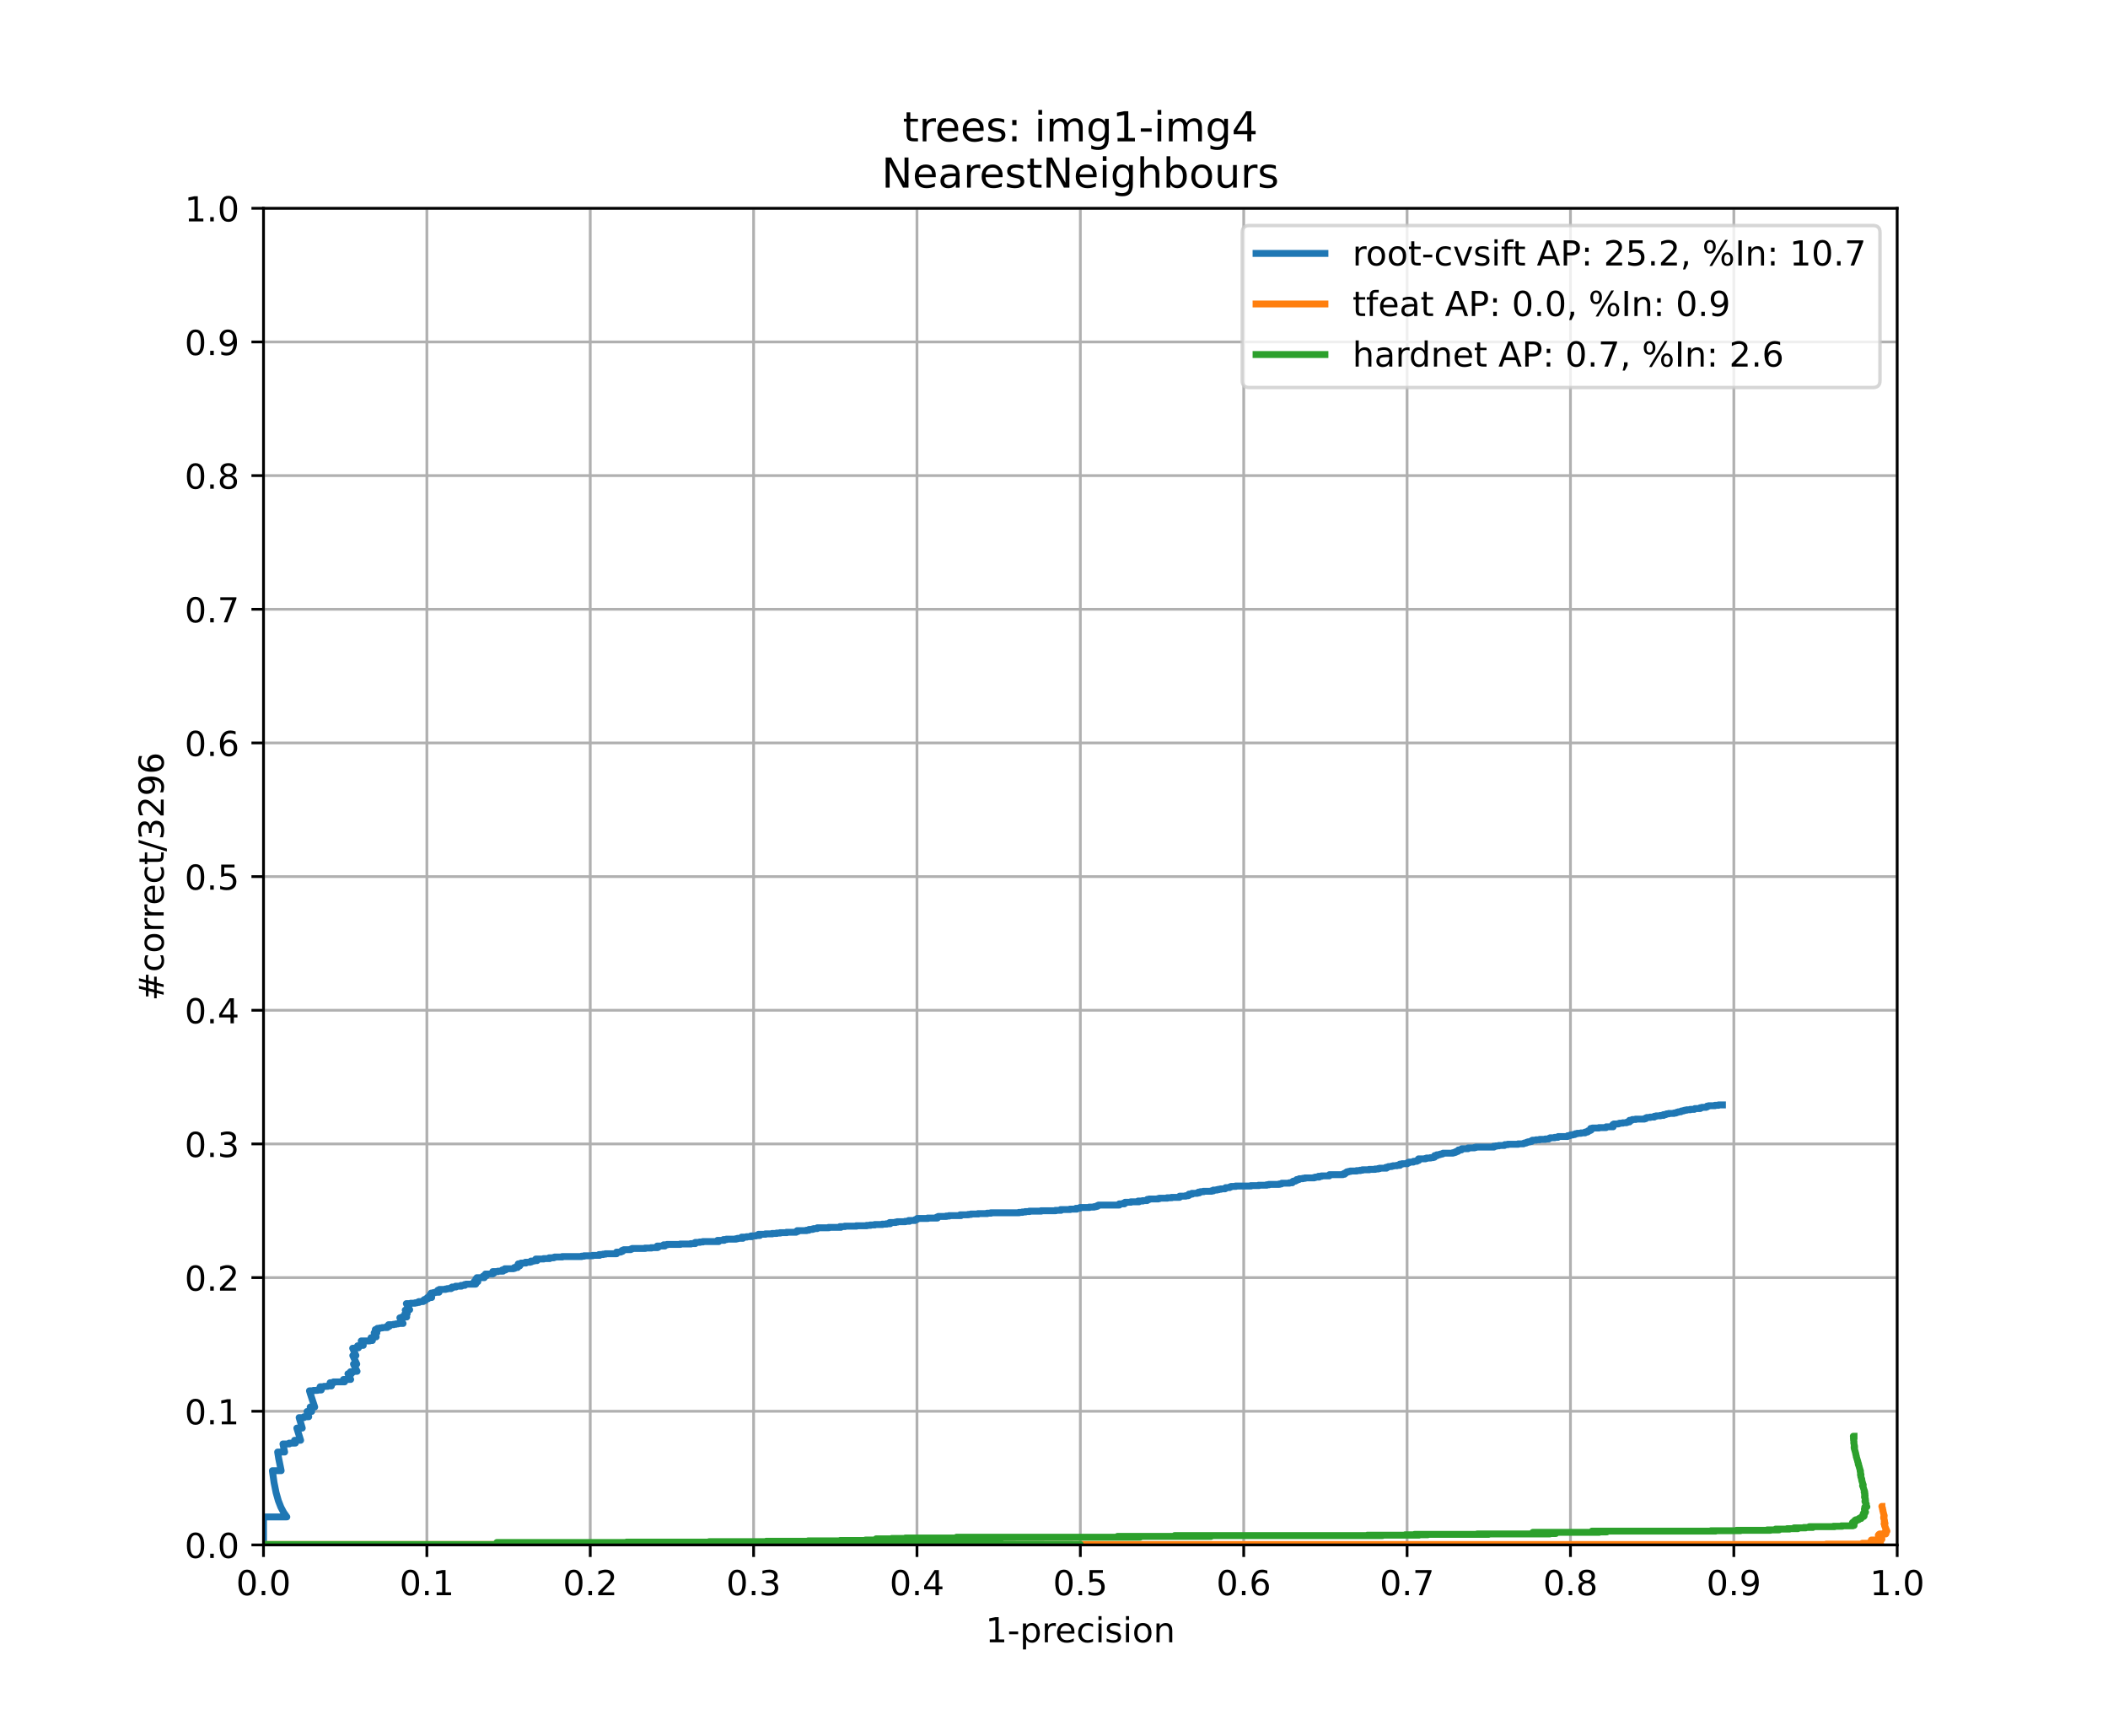 <?xml version="1.0" encoding="utf-8" standalone="no"?>
<!DOCTYPE svg PUBLIC "-//W3C//DTD SVG 1.1//EN"
  "http://www.w3.org/Graphics/SVG/1.1/DTD/svg11.dtd">
<!-- Created with matplotlib (https://matplotlib.org/) -->
<svg height="504pt" version="1.1" viewBox="0 0 612 504" width="612pt" xmlns="http://www.w3.org/2000/svg" xmlns:xlink="http://www.w3.org/1999/xlink">
 <defs>
  <style type="text/css">
*{stroke-linecap:butt;stroke-linejoin:round;}
  </style>
 </defs>
 <g id="figure_1">
  <g id="patch_1">
   <path d="M 0 504 
L 612 504 
L 612 0 
L 0 0 
z
" style="fill:#ffffff;"/>
  </g>
  <g id="axes_1">
   <g id="patch_2">
    <path d="M 76.5 448.56 
L 550.8 448.56 
L 550.8 60.48 
L 76.5 60.48 
z
" style="fill:#ffffff;"/>
   </g>
   <g id="matplotlib.axis_1">
    <g id="xtick_1">
     <g id="line2d_1">
      <path clip-path="url(#p70c8813e2a)" d="M 76.5 448.56 
L 76.5 60.48 
" style="fill:none;stroke:#b0b0b0;stroke-linecap:square;stroke-width:0.8;"/>
     </g>
     <g id="line2d_2">
      <defs>
       <path d="M 0 0 
L 0 3.5 
" id="m00f0348c39" style="stroke:#000000;stroke-width:0.8;"/>
      </defs>
      <g>
       <use style="stroke:#000000;stroke-width:0.8;" x="76.5" xlink:href="#m00f0348c39" y="448.56"/>
      </g>
     </g>
     <g id="text_1">
      <!-- 0.0 -->
      <defs>
       <path d="M 31.781 66.406 
Q 24.172 66.406 20.328 58.906 
Q 16.5 51.422 16.5 36.375 
Q 16.5 21.391 20.328 13.891 
Q 24.172 6.391 31.781 6.391 
Q 39.453 6.391 43.281 13.891 
Q 47.125 21.391 47.125 36.375 
Q 47.125 51.422 43.281 58.906 
Q 39.453 66.406 31.781 66.406 
z
M 31.781 74.219 
Q 44.047 74.219 50.516 64.516 
Q 56.984 54.828 56.984 36.375 
Q 56.984 17.969 50.516 8.266 
Q 44.047 -1.422 31.781 -1.422 
Q 19.531 -1.422 13.062 8.266 
Q 6.594 17.969 6.594 36.375 
Q 6.594 54.828 13.062 64.516 
Q 19.531 74.219 31.781 74.219 
z
" id="DejaVuSans-48"/>
       <path d="M 10.688 12.406 
L 21 12.406 
L 21 0 
L 10.688 0 
z
" id="DejaVuSans-46"/>
      </defs>
      <g transform="translate(68.548 463.158)scale(0.1 -0.1)">
       <use xlink:href="#DejaVuSans-48"/>
       <use x="63.623" xlink:href="#DejaVuSans-46"/>
       <use x="95.41" xlink:href="#DejaVuSans-48"/>
      </g>
     </g>
    </g>
    <g id="xtick_2">
     <g id="line2d_3">
      <path clip-path="url(#p70c8813e2a)" d="M 123.93 448.56 
L 123.93 60.48 
" style="fill:none;stroke:#b0b0b0;stroke-linecap:square;stroke-width:0.8;"/>
     </g>
     <g id="line2d_4">
      <g>
       <use style="stroke:#000000;stroke-width:0.8;" x="123.93" xlink:href="#m00f0348c39" y="448.56"/>
      </g>
     </g>
     <g id="text_2">
      <!-- 0.1 -->
      <defs>
       <path d="M 12.406 8.297 
L 28.516 8.297 
L 28.516 63.922 
L 10.984 60.406 
L 10.984 69.391 
L 28.422 72.906 
L 38.281 72.906 
L 38.281 8.297 
L 54.391 8.297 
L 54.391 0 
L 12.406 0 
z
" id="DejaVuSans-49"/>
      </defs>
      <g transform="translate(115.978 463.158)scale(0.1 -0.1)">
       <use xlink:href="#DejaVuSans-48"/>
       <use x="63.623" xlink:href="#DejaVuSans-46"/>
       <use x="95.41" xlink:href="#DejaVuSans-49"/>
      </g>
     </g>
    </g>
    <g id="xtick_3">
     <g id="line2d_5">
      <path clip-path="url(#p70c8813e2a)" d="M 171.36 448.56 
L 171.36 60.48 
" style="fill:none;stroke:#b0b0b0;stroke-linecap:square;stroke-width:0.8;"/>
     </g>
     <g id="line2d_6">
      <g>
       <use style="stroke:#000000;stroke-width:0.8;" x="171.36" xlink:href="#m00f0348c39" y="448.56"/>
      </g>
     </g>
     <g id="text_3">
      <!-- 0.2 -->
      <defs>
       <path d="M 19.188 8.297 
L 53.609 8.297 
L 53.609 0 
L 7.328 0 
L 7.328 8.297 
Q 12.938 14.109 22.625 23.891 
Q 32.328 33.688 34.812 36.531 
Q 39.547 41.844 41.422 45.531 
Q 43.312 49.219 43.312 52.781 
Q 43.312 58.594 39.234 62.25 
Q 35.156 65.922 28.609 65.922 
Q 23.969 65.922 18.812 64.312 
Q 13.672 62.703 7.812 59.422 
L 7.812 69.391 
Q 13.766 71.781 18.938 73 
Q 24.125 74.219 28.422 74.219 
Q 39.75 74.219 46.484 68.547 
Q 53.219 62.891 53.219 53.422 
Q 53.219 48.922 51.531 44.891 
Q 49.859 40.875 45.406 35.406 
Q 44.188 33.984 37.641 27.219 
Q 31.109 20.453 19.188 8.297 
z
" id="DejaVuSans-50"/>
      </defs>
      <g transform="translate(163.408 463.158)scale(0.1 -0.1)">
       <use xlink:href="#DejaVuSans-48"/>
       <use x="63.623" xlink:href="#DejaVuSans-46"/>
       <use x="95.41" xlink:href="#DejaVuSans-50"/>
      </g>
     </g>
    </g>
    <g id="xtick_4">
     <g id="line2d_7">
      <path clip-path="url(#p70c8813e2a)" d="M 218.79 448.56 
L 218.79 60.48 
" style="fill:none;stroke:#b0b0b0;stroke-linecap:square;stroke-width:0.8;"/>
     </g>
     <g id="line2d_8">
      <g>
       <use style="stroke:#000000;stroke-width:0.8;" x="218.79" xlink:href="#m00f0348c39" y="448.56"/>
      </g>
     </g>
     <g id="text_4">
      <!-- 0.3 -->
      <defs>
       <path d="M 40.578 39.312 
Q 47.656 37.797 51.625 33 
Q 55.609 28.219 55.609 21.188 
Q 55.609 10.406 48.188 4.484 
Q 40.766 -1.422 27.094 -1.422 
Q 22.516 -1.422 17.656 -0.516 
Q 12.797 0.391 7.625 2.203 
L 7.625 11.719 
Q 11.719 9.328 16.594 8.109 
Q 21.484 6.891 26.812 6.891 
Q 36.078 6.891 40.938 10.547 
Q 45.797 14.203 45.797 21.188 
Q 45.797 27.641 41.281 31.266 
Q 36.766 34.906 28.719 34.906 
L 20.219 34.906 
L 20.219 43.016 
L 29.109 43.016 
Q 36.375 43.016 40.234 45.922 
Q 44.094 48.828 44.094 54.297 
Q 44.094 59.906 40.109 62.906 
Q 36.141 65.922 28.719 65.922 
Q 24.656 65.922 20.016 65.031 
Q 15.375 64.156 9.812 62.312 
L 9.812 71.094 
Q 15.438 72.656 20.344 73.438 
Q 25.25 74.219 29.594 74.219 
Q 40.828 74.219 47.359 69.109 
Q 53.906 64.016 53.906 55.328 
Q 53.906 49.266 50.438 45.094 
Q 46.969 40.922 40.578 39.312 
z
" id="DejaVuSans-51"/>
      </defs>
      <g transform="translate(210.838 463.158)scale(0.1 -0.1)">
       <use xlink:href="#DejaVuSans-48"/>
       <use x="63.623" xlink:href="#DejaVuSans-46"/>
       <use x="95.41" xlink:href="#DejaVuSans-51"/>
      </g>
     </g>
    </g>
    <g id="xtick_5">
     <g id="line2d_9">
      <path clip-path="url(#p70c8813e2a)" d="M 266.22 448.56 
L 266.22 60.48 
" style="fill:none;stroke:#b0b0b0;stroke-linecap:square;stroke-width:0.8;"/>
     </g>
     <g id="line2d_10">
      <g>
       <use style="stroke:#000000;stroke-width:0.8;" x="266.22" xlink:href="#m00f0348c39" y="448.56"/>
      </g>
     </g>
     <g id="text_5">
      <!-- 0.4 -->
      <defs>
       <path d="M 37.797 64.312 
L 12.891 25.391 
L 37.797 25.391 
z
M 35.203 72.906 
L 47.609 72.906 
L 47.609 25.391 
L 58.016 25.391 
L 58.016 17.188 
L 47.609 17.188 
L 47.609 0 
L 37.797 0 
L 37.797 17.188 
L 4.891 17.188 
L 4.891 26.703 
z
" id="DejaVuSans-52"/>
      </defs>
      <g transform="translate(258.268 463.158)scale(0.1 -0.1)">
       <use xlink:href="#DejaVuSans-48"/>
       <use x="63.623" xlink:href="#DejaVuSans-46"/>
       <use x="95.41" xlink:href="#DejaVuSans-52"/>
      </g>
     </g>
    </g>
    <g id="xtick_6">
     <g id="line2d_11">
      <path clip-path="url(#p70c8813e2a)" d="M 313.65 448.56 
L 313.65 60.48 
" style="fill:none;stroke:#b0b0b0;stroke-linecap:square;stroke-width:0.8;"/>
     </g>
     <g id="line2d_12">
      <g>
       <use style="stroke:#000000;stroke-width:0.8;" x="313.65" xlink:href="#m00f0348c39" y="448.56"/>
      </g>
     </g>
     <g id="text_6">
      <!-- 0.5 -->
      <defs>
       <path d="M 10.797 72.906 
L 49.516 72.906 
L 49.516 64.594 
L 19.828 64.594 
L 19.828 46.734 
Q 21.969 47.469 24.109 47.828 
Q 26.266 48.188 28.422 48.188 
Q 40.625 48.188 47.75 41.5 
Q 54.891 34.812 54.891 23.391 
Q 54.891 11.625 47.562 5.094 
Q 40.234 -1.422 26.906 -1.422 
Q 22.312 -1.422 17.547 -0.641 
Q 12.797 0.141 7.719 1.703 
L 7.719 11.625 
Q 12.109 9.234 16.797 8.062 
Q 21.484 6.891 26.703 6.891 
Q 35.156 6.891 40.078 11.328 
Q 45.016 15.766 45.016 23.391 
Q 45.016 31 40.078 35.438 
Q 35.156 39.891 26.703 39.891 
Q 22.75 39.891 18.812 39.016 
Q 14.891 38.141 10.797 36.281 
z
" id="DejaVuSans-53"/>
      </defs>
      <g transform="translate(305.698 463.158)scale(0.1 -0.1)">
       <use xlink:href="#DejaVuSans-48"/>
       <use x="63.623" xlink:href="#DejaVuSans-46"/>
       <use x="95.41" xlink:href="#DejaVuSans-53"/>
      </g>
     </g>
    </g>
    <g id="xtick_7">
     <g id="line2d_13">
      <path clip-path="url(#p70c8813e2a)" d="M 361.08 448.56 
L 361.08 60.48 
" style="fill:none;stroke:#b0b0b0;stroke-linecap:square;stroke-width:0.8;"/>
     </g>
     <g id="line2d_14">
      <g>
       <use style="stroke:#000000;stroke-width:0.8;" x="361.08" xlink:href="#m00f0348c39" y="448.56"/>
      </g>
     </g>
     <g id="text_7">
      <!-- 0.6 -->
      <defs>
       <path d="M 33.016 40.375 
Q 26.375 40.375 22.484 35.828 
Q 18.609 31.297 18.609 23.391 
Q 18.609 15.531 22.484 10.953 
Q 26.375 6.391 33.016 6.391 
Q 39.656 6.391 43.531 10.953 
Q 47.406 15.531 47.406 23.391 
Q 47.406 31.297 43.531 35.828 
Q 39.656 40.375 33.016 40.375 
z
M 52.594 71.297 
L 52.594 62.312 
Q 48.875 64.062 45.094 64.984 
Q 41.312 65.922 37.594 65.922 
Q 27.828 65.922 22.672 59.328 
Q 17.531 52.734 16.797 39.406 
Q 19.672 43.656 24.016 45.922 
Q 28.375 48.188 33.594 48.188 
Q 44.578 48.188 50.953 41.516 
Q 57.328 34.859 57.328 23.391 
Q 57.328 12.156 50.688 5.359 
Q 44.047 -1.422 33.016 -1.422 
Q 20.359 -1.422 13.672 8.266 
Q 6.984 17.969 6.984 36.375 
Q 6.984 53.656 15.188 63.938 
Q 23.391 74.219 37.203 74.219 
Q 40.922 74.219 44.703 73.484 
Q 48.484 72.75 52.594 71.297 
z
" id="DejaVuSans-54"/>
      </defs>
      <g transform="translate(353.128 463.158)scale(0.1 -0.1)">
       <use xlink:href="#DejaVuSans-48"/>
       <use x="63.623" xlink:href="#DejaVuSans-46"/>
       <use x="95.41" xlink:href="#DejaVuSans-54"/>
      </g>
     </g>
    </g>
    <g id="xtick_8">
     <g id="line2d_15">
      <path clip-path="url(#p70c8813e2a)" d="M 408.51 448.56 
L 408.51 60.48 
" style="fill:none;stroke:#b0b0b0;stroke-linecap:square;stroke-width:0.8;"/>
     </g>
     <g id="line2d_16">
      <g>
       <use style="stroke:#000000;stroke-width:0.8;" x="408.51" xlink:href="#m00f0348c39" y="448.56"/>
      </g>
     </g>
     <g id="text_8">
      <!-- 0.7 -->
      <defs>
       <path d="M 8.203 72.906 
L 55.078 72.906 
L 55.078 68.703 
L 28.609 0 
L 18.312 0 
L 43.219 64.594 
L 8.203 64.594 
z
" id="DejaVuSans-55"/>
      </defs>
      <g transform="translate(400.558 463.158)scale(0.1 -0.1)">
       <use xlink:href="#DejaVuSans-48"/>
       <use x="63.623" xlink:href="#DejaVuSans-46"/>
       <use x="95.41" xlink:href="#DejaVuSans-55"/>
      </g>
     </g>
    </g>
    <g id="xtick_9">
     <g id="line2d_17">
      <path clip-path="url(#p70c8813e2a)" d="M 455.94 448.56 
L 455.94 60.48 
" style="fill:none;stroke:#b0b0b0;stroke-linecap:square;stroke-width:0.8;"/>
     </g>
     <g id="line2d_18">
      <g>
       <use style="stroke:#000000;stroke-width:0.8;" x="455.94" xlink:href="#m00f0348c39" y="448.56"/>
      </g>
     </g>
     <g id="text_9">
      <!-- 0.8 -->
      <defs>
       <path d="M 31.781 34.625 
Q 24.75 34.625 20.719 30.859 
Q 16.703 27.094 16.703 20.516 
Q 16.703 13.922 20.719 10.156 
Q 24.75 6.391 31.781 6.391 
Q 38.812 6.391 42.859 10.172 
Q 46.922 13.969 46.922 20.516 
Q 46.922 27.094 42.891 30.859 
Q 38.875 34.625 31.781 34.625 
z
M 21.922 38.812 
Q 15.578 40.375 12.031 44.719 
Q 8.5 49.078 8.5 55.328 
Q 8.5 64.062 14.719 69.141 
Q 20.953 74.219 31.781 74.219 
Q 42.672 74.219 48.875 69.141 
Q 55.078 64.062 55.078 55.328 
Q 55.078 49.078 51.531 44.719 
Q 48 40.375 41.703 38.812 
Q 48.828 37.156 52.797 32.312 
Q 56.781 27.484 56.781 20.516 
Q 56.781 9.906 50.312 4.234 
Q 43.844 -1.422 31.781 -1.422 
Q 19.734 -1.422 13.25 4.234 
Q 6.781 9.906 6.781 20.516 
Q 6.781 27.484 10.781 32.312 
Q 14.797 37.156 21.922 38.812 
z
M 18.312 54.391 
Q 18.312 48.734 21.844 45.562 
Q 25.391 42.391 31.781 42.391 
Q 38.141 42.391 41.719 45.562 
Q 45.312 48.734 45.312 54.391 
Q 45.312 60.062 41.719 63.234 
Q 38.141 66.406 31.781 66.406 
Q 25.391 66.406 21.844 63.234 
Q 18.312 60.062 18.312 54.391 
z
" id="DejaVuSans-56"/>
      </defs>
      <g transform="translate(447.988 463.158)scale(0.1 -0.1)">
       <use xlink:href="#DejaVuSans-48"/>
       <use x="63.623" xlink:href="#DejaVuSans-46"/>
       <use x="95.41" xlink:href="#DejaVuSans-56"/>
      </g>
     </g>
    </g>
    <g id="xtick_10">
     <g id="line2d_19">
      <path clip-path="url(#p70c8813e2a)" d="M 503.37 448.56 
L 503.37 60.48 
" style="fill:none;stroke:#b0b0b0;stroke-linecap:square;stroke-width:0.8;"/>
     </g>
     <g id="line2d_20">
      <g>
       <use style="stroke:#000000;stroke-width:0.8;" x="503.37" xlink:href="#m00f0348c39" y="448.56"/>
      </g>
     </g>
     <g id="text_10">
      <!-- 0.9 -->
      <defs>
       <path d="M 10.984 1.516 
L 10.984 10.5 
Q 14.703 8.734 18.5 7.812 
Q 22.312 6.891 25.984 6.891 
Q 35.75 6.891 40.891 13.453 
Q 46.047 20.016 46.781 33.406 
Q 43.953 29.203 39.594 26.953 
Q 35.25 24.703 29.984 24.703 
Q 19.047 24.703 12.672 31.312 
Q 6.297 37.938 6.297 49.422 
Q 6.297 60.641 12.938 67.422 
Q 19.578 74.219 30.609 74.219 
Q 43.266 74.219 49.922 64.516 
Q 56.594 54.828 56.594 36.375 
Q 56.594 19.141 48.406 8.859 
Q 40.234 -1.422 26.422 -1.422 
Q 22.703 -1.422 18.891 -0.688 
Q 15.094 0.047 10.984 1.516 
z
M 30.609 32.422 
Q 37.25 32.422 41.125 36.953 
Q 45.016 41.5 45.016 49.422 
Q 45.016 57.281 41.125 61.844 
Q 37.25 66.406 30.609 66.406 
Q 23.969 66.406 20.094 61.844 
Q 16.219 57.281 16.219 49.422 
Q 16.219 41.5 20.094 36.953 
Q 23.969 32.422 30.609 32.422 
z
" id="DejaVuSans-57"/>
      </defs>
      <g transform="translate(495.418 463.158)scale(0.1 -0.1)">
       <use xlink:href="#DejaVuSans-48"/>
       <use x="63.623" xlink:href="#DejaVuSans-46"/>
       <use x="95.41" xlink:href="#DejaVuSans-57"/>
      </g>
     </g>
    </g>
    <g id="xtick_11">
     <g id="line2d_21">
      <path clip-path="url(#p70c8813e2a)" d="M 550.8 448.56 
L 550.8 60.48 
" style="fill:none;stroke:#b0b0b0;stroke-linecap:square;stroke-width:0.8;"/>
     </g>
     <g id="line2d_22">
      <g>
       <use style="stroke:#000000;stroke-width:0.8;" x="550.8" xlink:href="#m00f0348c39" y="448.56"/>
      </g>
     </g>
     <g id="text_11">
      <!-- 1.0 -->
      <g transform="translate(542.848 463.158)scale(0.1 -0.1)">
       <use xlink:href="#DejaVuSans-49"/>
       <use x="63.623" xlink:href="#DejaVuSans-46"/>
       <use x="95.41" xlink:href="#DejaVuSans-48"/>
      </g>
     </g>
    </g>
    <g id="text_12">
     <!-- 1-precision -->
     <defs>
      <path d="M 4.891 31.391 
L 31.203 31.391 
L 31.203 23.391 
L 4.891 23.391 
z
" id="DejaVuSans-45"/>
      <path d="M 18.109 8.203 
L 18.109 -20.797 
L 9.078 -20.797 
L 9.078 54.688 
L 18.109 54.688 
L 18.109 46.391 
Q 20.953 51.266 25.266 53.625 
Q 29.594 56 35.594 56 
Q 45.562 56 51.781 48.094 
Q 58.016 40.188 58.016 27.297 
Q 58.016 14.406 51.781 6.484 
Q 45.562 -1.422 35.594 -1.422 
Q 29.594 -1.422 25.266 0.953 
Q 20.953 3.328 18.109 8.203 
z
M 48.688 27.297 
Q 48.688 37.203 44.609 42.844 
Q 40.531 48.484 33.406 48.484 
Q 26.266 48.484 22.188 42.844 
Q 18.109 37.203 18.109 27.297 
Q 18.109 17.391 22.188 11.75 
Q 26.266 6.109 33.406 6.109 
Q 40.531 6.109 44.609 11.75 
Q 48.688 17.391 48.688 27.297 
z
" id="DejaVuSans-112"/>
      <path d="M 41.109 46.297 
Q 39.594 47.172 37.812 47.578 
Q 36.031 48 33.891 48 
Q 26.266 48 22.188 43.047 
Q 18.109 38.094 18.109 28.812 
L 18.109 0 
L 9.078 0 
L 9.078 54.688 
L 18.109 54.688 
L 18.109 46.188 
Q 20.953 51.172 25.484 53.578 
Q 30.031 56 36.531 56 
Q 37.453 56 38.578 55.875 
Q 39.703 55.766 41.062 55.516 
z
" id="DejaVuSans-114"/>
      <path d="M 56.203 29.594 
L 56.203 25.203 
L 14.891 25.203 
Q 15.484 15.922 20.484 11.062 
Q 25.484 6.203 34.422 6.203 
Q 39.594 6.203 44.453 7.469 
Q 49.312 8.734 54.109 11.281 
L 54.109 2.781 
Q 49.266 0.734 44.188 -0.344 
Q 39.109 -1.422 33.891 -1.422 
Q 20.797 -1.422 13.156 6.188 
Q 5.516 13.812 5.516 26.812 
Q 5.516 40.234 12.766 48.109 
Q 20.016 56 32.328 56 
Q 43.359 56 49.781 48.891 
Q 56.203 41.797 56.203 29.594 
z
M 47.219 32.234 
Q 47.125 39.594 43.094 43.984 
Q 39.062 48.391 32.422 48.391 
Q 24.906 48.391 20.391 44.141 
Q 15.875 39.891 15.188 32.172 
z
" id="DejaVuSans-101"/>
      <path d="M 48.781 52.594 
L 48.781 44.188 
Q 44.969 46.297 41.141 47.344 
Q 37.312 48.391 33.406 48.391 
Q 24.656 48.391 19.812 42.844 
Q 14.984 37.312 14.984 27.297 
Q 14.984 17.281 19.812 11.734 
Q 24.656 6.203 33.406 6.203 
Q 37.312 6.203 41.141 7.25 
Q 44.969 8.297 48.781 10.406 
L 48.781 2.094 
Q 45.016 0.344 40.984 -0.531 
Q 36.969 -1.422 32.422 -1.422 
Q 20.062 -1.422 12.781 6.344 
Q 5.516 14.109 5.516 27.297 
Q 5.516 40.672 12.859 48.328 
Q 20.219 56 33.016 56 
Q 37.156 56 41.109 55.141 
Q 45.062 54.297 48.781 52.594 
z
" id="DejaVuSans-99"/>
      <path d="M 9.422 54.688 
L 18.406 54.688 
L 18.406 0 
L 9.422 0 
z
M 9.422 75.984 
L 18.406 75.984 
L 18.406 64.594 
L 9.422 64.594 
z
" id="DejaVuSans-105"/>
      <path d="M 44.281 53.078 
L 44.281 44.578 
Q 40.484 46.531 36.375 47.5 
Q 32.281 48.484 27.875 48.484 
Q 21.188 48.484 17.844 46.438 
Q 14.5 44.391 14.5 40.281 
Q 14.5 37.156 16.891 35.375 
Q 19.281 33.594 26.516 31.984 
L 29.594 31.297 
Q 39.156 29.25 43.188 25.516 
Q 47.219 21.781 47.219 15.094 
Q 47.219 7.469 41.188 3.016 
Q 35.156 -1.422 24.609 -1.422 
Q 20.219 -1.422 15.453 -0.562 
Q 10.688 0.297 5.422 2 
L 5.422 11.281 
Q 10.406 8.688 15.234 7.391 
Q 20.062 6.109 24.812 6.109 
Q 31.156 6.109 34.562 8.281 
Q 37.984 10.453 37.984 14.406 
Q 37.984 18.062 35.516 20.016 
Q 33.062 21.969 24.703 23.781 
L 21.578 24.516 
Q 13.234 26.266 9.516 29.906 
Q 5.812 33.547 5.812 39.891 
Q 5.812 47.609 11.281 51.797 
Q 16.75 56 26.812 56 
Q 31.781 56 36.172 55.266 
Q 40.578 54.547 44.281 53.078 
z
" id="DejaVuSans-115"/>
      <path d="M 30.609 48.391 
Q 23.391 48.391 19.188 42.75 
Q 14.984 37.109 14.984 27.297 
Q 14.984 17.484 19.156 11.844 
Q 23.344 6.203 30.609 6.203 
Q 37.797 6.203 41.984 11.859 
Q 46.188 17.531 46.188 27.297 
Q 46.188 37.016 41.984 42.703 
Q 37.797 48.391 30.609 48.391 
z
M 30.609 56 
Q 42.328 56 49.016 48.375 
Q 55.719 40.766 55.719 27.297 
Q 55.719 13.875 49.016 6.219 
Q 42.328 -1.422 30.609 -1.422 
Q 18.844 -1.422 12.172 6.219 
Q 5.516 13.875 5.516 27.297 
Q 5.516 40.766 12.172 48.375 
Q 18.844 56 30.609 56 
z
" id="DejaVuSans-111"/>
      <path d="M 54.891 33.016 
L 54.891 0 
L 45.906 0 
L 45.906 32.719 
Q 45.906 40.484 42.875 44.328 
Q 39.844 48.188 33.797 48.188 
Q 26.516 48.188 22.312 43.547 
Q 18.109 38.922 18.109 30.906 
L 18.109 0 
L 9.078 0 
L 9.078 54.688 
L 18.109 54.688 
L 18.109 46.188 
Q 21.344 51.125 25.703 53.562 
Q 30.078 56 35.797 56 
Q 45.219 56 50.047 50.172 
Q 54.891 44.344 54.891 33.016 
z
" id="DejaVuSans-110"/>
     </defs>
     <g transform="translate(286.111 476.837)scale(0.1 -0.1)">
      <use xlink:href="#DejaVuSans-49"/>
      <use x="63.623" xlink:href="#DejaVuSans-45"/>
      <use x="99.707" xlink:href="#DejaVuSans-112"/>
      <use x="163.184" xlink:href="#DejaVuSans-114"/>
      <use x="202.047" xlink:href="#DejaVuSans-101"/>
      <use x="263.57" xlink:href="#DejaVuSans-99"/>
      <use x="318.551" xlink:href="#DejaVuSans-105"/>
      <use x="346.334" xlink:href="#DejaVuSans-115"/>
      <use x="398.434" xlink:href="#DejaVuSans-105"/>
      <use x="426.217" xlink:href="#DejaVuSans-111"/>
      <use x="487.398" xlink:href="#DejaVuSans-110"/>
     </g>
    </g>
   </g>
   <g id="matplotlib.axis_2">
    <g id="ytick_1">
     <g id="line2d_23">
      <path clip-path="url(#p70c8813e2a)" d="M 76.5 448.56 
L 550.8 448.56 
" style="fill:none;stroke:#b0b0b0;stroke-linecap:square;stroke-width:0.8;"/>
     </g>
     <g id="line2d_24">
      <defs>
       <path d="M 0 0 
L -3.5 0 
" id="md8bd0aedf7" style="stroke:#000000;stroke-width:0.8;"/>
      </defs>
      <g>
       <use style="stroke:#000000;stroke-width:0.8;" x="76.5" xlink:href="#md8bd0aedf7" y="448.56"/>
      </g>
     </g>
     <g id="text_13">
      <!-- 0.0 -->
      <g transform="translate(53.597 452.359)scale(0.1 -0.1)">
       <use xlink:href="#DejaVuSans-48"/>
       <use x="63.623" xlink:href="#DejaVuSans-46"/>
       <use x="95.41" xlink:href="#DejaVuSans-48"/>
      </g>
     </g>
    </g>
    <g id="ytick_2">
     <g id="line2d_25">
      <path clip-path="url(#p70c8813e2a)" d="M 76.5 409.752 
L 550.8 409.752 
" style="fill:none;stroke:#b0b0b0;stroke-linecap:square;stroke-width:0.8;"/>
     </g>
     <g id="line2d_26">
      <g>
       <use style="stroke:#000000;stroke-width:0.8;" x="76.5" xlink:href="#md8bd0aedf7" y="409.752"/>
      </g>
     </g>
     <g id="text_14">
      <!-- 0.1 -->
      <g transform="translate(53.597 413.551)scale(0.1 -0.1)">
       <use xlink:href="#DejaVuSans-48"/>
       <use x="63.623" xlink:href="#DejaVuSans-46"/>
       <use x="95.41" xlink:href="#DejaVuSans-49"/>
      </g>
     </g>
    </g>
    <g id="ytick_3">
     <g id="line2d_27">
      <path clip-path="url(#p70c8813e2a)" d="M 76.5 370.944 
L 550.8 370.944 
" style="fill:none;stroke:#b0b0b0;stroke-linecap:square;stroke-width:0.8;"/>
     </g>
     <g id="line2d_28">
      <g>
       <use style="stroke:#000000;stroke-width:0.8;" x="76.5" xlink:href="#md8bd0aedf7" y="370.944"/>
      </g>
     </g>
     <g id="text_15">
      <!-- 0.2 -->
      <g transform="translate(53.597 374.743)scale(0.1 -0.1)">
       <use xlink:href="#DejaVuSans-48"/>
       <use x="63.623" xlink:href="#DejaVuSans-46"/>
       <use x="95.41" xlink:href="#DejaVuSans-50"/>
      </g>
     </g>
    </g>
    <g id="ytick_4">
     <g id="line2d_29">
      <path clip-path="url(#p70c8813e2a)" d="M 76.5 332.136 
L 550.8 332.136 
" style="fill:none;stroke:#b0b0b0;stroke-linecap:square;stroke-width:0.8;"/>
     </g>
     <g id="line2d_30">
      <g>
       <use style="stroke:#000000;stroke-width:0.8;" x="76.5" xlink:href="#md8bd0aedf7" y="332.136"/>
      </g>
     </g>
     <g id="text_16">
      <!-- 0.3 -->
      <g transform="translate(53.597 335.935)scale(0.1 -0.1)">
       <use xlink:href="#DejaVuSans-48"/>
       <use x="63.623" xlink:href="#DejaVuSans-46"/>
       <use x="95.41" xlink:href="#DejaVuSans-51"/>
      </g>
     </g>
    </g>
    <g id="ytick_5">
     <g id="line2d_31">
      <path clip-path="url(#p70c8813e2a)" d="M 76.5 293.328 
L 550.8 293.328 
" style="fill:none;stroke:#b0b0b0;stroke-linecap:square;stroke-width:0.8;"/>
     </g>
     <g id="line2d_32">
      <g>
       <use style="stroke:#000000;stroke-width:0.8;" x="76.5" xlink:href="#md8bd0aedf7" y="293.328"/>
      </g>
     </g>
     <g id="text_17">
      <!-- 0.4 -->
      <g transform="translate(53.597 297.127)scale(0.1 -0.1)">
       <use xlink:href="#DejaVuSans-48"/>
       <use x="63.623" xlink:href="#DejaVuSans-46"/>
       <use x="95.41" xlink:href="#DejaVuSans-52"/>
      </g>
     </g>
    </g>
    <g id="ytick_6">
     <g id="line2d_33">
      <path clip-path="url(#p70c8813e2a)" d="M 76.5 254.52 
L 550.8 254.52 
" style="fill:none;stroke:#b0b0b0;stroke-linecap:square;stroke-width:0.8;"/>
     </g>
     <g id="line2d_34">
      <g>
       <use style="stroke:#000000;stroke-width:0.8;" x="76.5" xlink:href="#md8bd0aedf7" y="254.52"/>
      </g>
     </g>
     <g id="text_18">
      <!-- 0.5 -->
      <g transform="translate(53.597 258.319)scale(0.1 -0.1)">
       <use xlink:href="#DejaVuSans-48"/>
       <use x="63.623" xlink:href="#DejaVuSans-46"/>
       <use x="95.41" xlink:href="#DejaVuSans-53"/>
      </g>
     </g>
    </g>
    <g id="ytick_7">
     <g id="line2d_35">
      <path clip-path="url(#p70c8813e2a)" d="M 76.5 215.712 
L 550.8 215.712 
" style="fill:none;stroke:#b0b0b0;stroke-linecap:square;stroke-width:0.8;"/>
     </g>
     <g id="line2d_36">
      <g>
       <use style="stroke:#000000;stroke-width:0.8;" x="76.5" xlink:href="#md8bd0aedf7" y="215.712"/>
      </g>
     </g>
     <g id="text_19">
      <!-- 0.6 -->
      <g transform="translate(53.597 219.511)scale(0.1 -0.1)">
       <use xlink:href="#DejaVuSans-48"/>
       <use x="63.623" xlink:href="#DejaVuSans-46"/>
       <use x="95.41" xlink:href="#DejaVuSans-54"/>
      </g>
     </g>
    </g>
    <g id="ytick_8">
     <g id="line2d_37">
      <path clip-path="url(#p70c8813e2a)" d="M 76.5 176.904 
L 550.8 176.904 
" style="fill:none;stroke:#b0b0b0;stroke-linecap:square;stroke-width:0.8;"/>
     </g>
     <g id="line2d_38">
      <g>
       <use style="stroke:#000000;stroke-width:0.8;" x="76.5" xlink:href="#md8bd0aedf7" y="176.904"/>
      </g>
     </g>
     <g id="text_20">
      <!-- 0.7 -->
      <g transform="translate(53.597 180.703)scale(0.1 -0.1)">
       <use xlink:href="#DejaVuSans-48"/>
       <use x="63.623" xlink:href="#DejaVuSans-46"/>
       <use x="95.41" xlink:href="#DejaVuSans-55"/>
      </g>
     </g>
    </g>
    <g id="ytick_9">
     <g id="line2d_39">
      <path clip-path="url(#p70c8813e2a)" d="M 76.5 138.096 
L 550.8 138.096 
" style="fill:none;stroke:#b0b0b0;stroke-linecap:square;stroke-width:0.8;"/>
     </g>
     <g id="line2d_40">
      <g>
       <use style="stroke:#000000;stroke-width:0.8;" x="76.5" xlink:href="#md8bd0aedf7" y="138.096"/>
      </g>
     </g>
     <g id="text_21">
      <!-- 0.8 -->
      <g transform="translate(53.597 141.895)scale(0.1 -0.1)">
       <use xlink:href="#DejaVuSans-48"/>
       <use x="63.623" xlink:href="#DejaVuSans-46"/>
       <use x="95.41" xlink:href="#DejaVuSans-56"/>
      </g>
     </g>
    </g>
    <g id="ytick_10">
     <g id="line2d_41">
      <path clip-path="url(#p70c8813e2a)" d="M 76.5 99.288 
L 550.8 99.288 
" style="fill:none;stroke:#b0b0b0;stroke-linecap:square;stroke-width:0.8;"/>
     </g>
     <g id="line2d_42">
      <g>
       <use style="stroke:#000000;stroke-width:0.8;" x="76.5" xlink:href="#md8bd0aedf7" y="99.288"/>
      </g>
     </g>
     <g id="text_22">
      <!-- 0.9 -->
      <g transform="translate(53.597 103.087)scale(0.1 -0.1)">
       <use xlink:href="#DejaVuSans-48"/>
       <use x="63.623" xlink:href="#DejaVuSans-46"/>
       <use x="95.41" xlink:href="#DejaVuSans-57"/>
      </g>
     </g>
    </g>
    <g id="ytick_11">
     <g id="line2d_43">
      <path clip-path="url(#p70c8813e2a)" d="M 76.5 60.48 
L 550.8 60.48 
" style="fill:none;stroke:#b0b0b0;stroke-linecap:square;stroke-width:0.8;"/>
     </g>
     <g id="line2d_44">
      <g>
       <use style="stroke:#000000;stroke-width:0.8;" x="76.5" xlink:href="#md8bd0aedf7" y="60.48"/>
      </g>
     </g>
     <g id="text_23">
      <!-- 1.0 -->
      <g transform="translate(53.597 64.279)scale(0.1 -0.1)">
       <use xlink:href="#DejaVuSans-49"/>
       <use x="63.623" xlink:href="#DejaVuSans-46"/>
       <use x="95.41" xlink:href="#DejaVuSans-48"/>
      </g>
     </g>
    </g>
    <g id="text_24">
     <!-- #correct/3296 -->
     <defs>
      <path d="M 51.125 44 
L 36.922 44 
L 32.812 27.688 
L 47.125 27.688 
z
M 43.797 71.781 
L 38.719 51.516 
L 52.984 51.516 
L 58.109 71.781 
L 65.922 71.781 
L 60.891 51.516 
L 76.125 51.516 
L 76.125 44 
L 58.984 44 
L 54.984 27.688 
L 70.516 27.688 
L 70.516 20.219 
L 53.078 20.219 
L 48 0 
L 40.188 0 
L 45.219 20.219 
L 30.906 20.219 
L 25.875 0 
L 18.016 0 
L 23.094 20.219 
L 7.719 20.219 
L 7.719 27.688 
L 24.906 27.688 
L 29 44 
L 13.281 44 
L 13.281 51.516 
L 30.906 51.516 
L 35.891 71.781 
z
" id="DejaVuSans-35"/>
      <path d="M 18.312 70.219 
L 18.312 54.688 
L 36.812 54.688 
L 36.812 47.703 
L 18.312 47.703 
L 18.312 18.016 
Q 18.312 11.328 20.141 9.422 
Q 21.969 7.516 27.594 7.516 
L 36.812 7.516 
L 36.812 0 
L 27.594 0 
Q 17.188 0 13.234 3.875 
Q 9.281 7.766 9.281 18.016 
L 9.281 47.703 
L 2.688 47.703 
L 2.688 54.688 
L 9.281 54.688 
L 9.281 70.219 
z
" id="DejaVuSans-116"/>
      <path d="M 25.391 72.906 
L 33.688 72.906 
L 8.297 -9.281 
L 0 -9.281 
z
" id="DejaVuSans-47"/>
     </defs>
     <g transform="translate(47.517 290.625)rotate(-90)scale(0.1 -0.1)">
      <use xlink:href="#DejaVuSans-35"/>
      <use x="83.789" xlink:href="#DejaVuSans-99"/>
      <use x="138.77" xlink:href="#DejaVuSans-111"/>
      <use x="199.951" xlink:href="#DejaVuSans-114"/>
      <use x="239.314" xlink:href="#DejaVuSans-114"/>
      <use x="278.178" xlink:href="#DejaVuSans-101"/>
      <use x="339.701" xlink:href="#DejaVuSans-99"/>
      <use x="394.682" xlink:href="#DejaVuSans-116"/>
      <use x="433.891" xlink:href="#DejaVuSans-47"/>
      <use x="467.582" xlink:href="#DejaVuSans-51"/>
      <use x="531.205" xlink:href="#DejaVuSans-50"/>
      <use x="594.828" xlink:href="#DejaVuSans-57"/>
      <use x="658.451" xlink:href="#DejaVuSans-54"/>
     </g>
    </g>
   </g>
   <g id="line2d_45">
    <path clip-path="url(#p70c8813e2a)" d="M 76.5 448.442 
L 76.5 440.436 
L 83.276 440.436 
L 82.356 439.141 
L 81.546 437.61 
L 80.812 435.726 
L 80.148 433.371 
L 79.56 430.428 
L 79.078 427.013 
L 81.628 427.013 
L 80.912 423.481 
L 80.606 421.597 
L 82.633 421.597 
L 82.146 419.242 
L 83.999 419.242 
L 83.94 419.007 
L 85.764 419.007 
L 85.517 418.182 
L 87.28 418.182 
L 86.213 414.768 
L 86.18 414.65 
L 87.755 414.65 
L 86.843 411.589 
L 88.284 411.589 
L 88.211 411.353 
L 89.634 411.353 
L 89.129 409.823 
L 90.491 409.823 
L 90.051 408.527 
L 91.364 408.527 
L 90.087 404.642 
L 89.843 403.818 
L 91.019 403.818 
L 90.982 403.7 
L 92.149 403.7 
L 92.11 403.582 
L 93.268 403.582 
L 92.936 402.64 
L 94.067 402.64 
L 94.023 402.523 
L 95.146 402.523 
L 95.1 402.405 
L 96.214 402.405 
L 95.836 401.463 
L 96.924 401.463 
L 96.827 401.227 
L 100.047 401.227 
L 99.717 400.521 
L 101.811 400.521 
L 101.014 398.873 
L 102.023 398.873 
L 101.74 398.284 
L 102.733 398.284 
L 102.675 398.166 
L 103.663 398.166 
L 102.627 396.047 
L 103.574 396.047 
L 102.423 393.574 
L 103.329 393.574 
L 102.388 391.455 
L 103.26 391.455 
L 103.208 391.337 
L 104.076 391.337 
L 103.811 390.748 
L 104.667 390.748 
L 104.613 390.631 
L 105.465 390.631 
L 104.869 389.335 
L 107.356 389.335 
L 107.299 389.218 
L 108.12 389.218 
L 107.715 388.393 
L 108.524 388.393 
L 108.407 388.158 
L 109.21 388.158 
L 108.627 386.981 
L 109.414 386.981 
L 108.952 386.039 
L 109.726 386.039 
L 109.552 385.685 
L 110.32 385.685 
L 110.261 385.568 
L 111.024 385.568 
L 110.965 385.45 
L 112.481 385.45 
L 112.296 385.097 
L 113.047 385.097 
L 112.798 384.626 
L 114.283 384.626 
L 114.219 384.508 
L 114.957 384.508 
L 114.892 384.39 
L 115.626 384.39 
L 115.56 384.272 
L 117.018 384.272 
L 116.09 382.624 
L 116.8 382.624 
L 116.669 382.389 
L 118.078 382.389 
L 117.545 381.447 
L 118.238 381.447 
L 117.646 380.387 
L 118.328 380.387 
L 118.262 380.269 
L 118.941 380.269 
L 117.965 378.503 
L 119.289 378.503 
L 119.223 378.385 
L 120.537 378.385 
L 120.47 378.268 
L 121.123 378.268 
L 121.055 378.15 
L 121.706 378.15 
L 121.569 377.914 
L 122.86 377.914 
L 122.721 377.679 
L 123.362 377.679 
L 123.152 377.326 
L 123.789 377.326 
L 123.649 377.09 
L 124.281 377.09 
L 124.07 376.737 
L 125.325 376.737 
L 124.828 375.913 
L 125.447 375.913 
L 125.164 375.442 
L 125.778 375.442 
L 125.707 375.324 
L 126.319 375.324 
L 126.247 375.206 
L 127.463 375.206 
L 127.101 374.618 
L 127.703 374.618 
L 127.558 374.382 
L 129.349 374.382 
L 129.274 374.264 
L 129.867 374.264 
L 129.792 374.147 
L 130.971 374.147 
L 130.819 373.911 
L 131.405 373.911 
L 131.252 373.676 
L 132.416 373.676 
L 132.261 373.44 
L 133.991 373.44 
L 133.833 373.205 
L 134.975 373.205 
L 134.816 372.969 
L 135.383 372.969 
L 135.303 372.851 
L 138.114 372.851 
L 137.618 372.145 
L 138.724 372.145 
L 138.146 371.321 
L 138.693 371.321 
L 138.447 370.968 
L 140.611 370.968 
L 140.277 370.497 
L 140.812 370.497 
L 140.728 370.379 
L 141.261 370.379 
L 140.926 369.908 
L 143.036 369.908 
L 142.865 369.672 
L 143.388 369.672 
L 143.047 369.201 
L 144.602 369.201 
L 144.515 369.084 
L 146.056 369.084 
L 145.793 368.73 
L 146.811 368.73 
L 146.547 368.377 
L 149.061 368.377 
L 148.971 368.259 
L 149.469 368.259 
L 149.289 368.024 
L 150.28 368.024 
L 150.008 367.671 
L 150.5 367.671 
L 150.409 367.553 
L 150.9 367.553 
L 150.447 366.964 
L 151.42 366.964 
L 151.238 366.729 
L 152.686 366.729 
L 152.502 366.493 
L 153.937 366.493 
L 153.844 366.376 
L 154.319 366.376 
L 154.133 366.14 
L 155.079 366.14 
L 154.985 366.022 
L 155.926 366.022 
L 155.55 365.551 
L 157.872 365.551 
L 157.777 365.434 
L 159.613 365.434 
L 159.42 365.198 
L 160.783 365.198 
L 160.685 365.08 
L 161.138 365.08 
L 161.04 364.963 
L 163.282 364.963 
L 163.182 364.845 
L 168.889 364.845 
L 168.785 364.727 
L 169.647 364.727 
L 169.542 364.609 
L 172.104 364.609 
L 171.997 364.492 
L 174.103 364.492 
L 173.887 364.256 
L 175.138 364.256 
L 175.029 364.138 
L 175.857 364.138 
L 175.748 364.021 
L 179.023 364.021 
L 178.8 363.785 
L 179.205 363.785 
L 178.982 363.55 
L 180.189 363.55 
L 180.077 363.432 
L 180.477 363.432 
L 180.365 363.314 
L 180.764 363.314 
L 180.54 363.079 
L 180.938 363.079 
L 180.826 362.961 
L 181.222 362.961 
L 181.11 362.843 
L 183.079 362.843 
L 182.965 362.726 
L 183.356 362.726 
L 183.243 362.608 
L 183.632 362.608 
L 183.519 362.49 
L 187.369 362.49 
L 187.253 362.372 
L 189.146 362.372 
L 189.029 362.255 
L 190.902 362.255 
L 190.783 362.137 
L 191.155 362.137 
L 190.801 361.784 
L 193.012 361.784 
L 192.655 361.43 
L 193.748 361.43 
L 193.629 361.313 
L 197.578 361.313 
L 197.456 361.195 
L 200.62 361.195 
L 200.497 361.077 
L 201.884 361.077 
L 201.636 360.842 
L 201.981 360.842 
L 201.857 360.724 
L 203.228 360.724 
L 203.104 360.606 
L 204.125 360.606 
L 204 360.488 
L 208.682 360.488 
L 208.301 360.135 
L 210.265 360.135 
L 210.01 359.9 
L 210.983 359.9 
L 210.855 359.782 
L 213.739 359.782 
L 213.609 359.664 
L 214.243 359.664 
L 214.114 359.547 
L 215.687 359.547 
L 215.298 359.193 
L 216.854 359.193 
L 216.724 359.076 
L 218.265 359.076 
L 218.004 358.84 
L 219.529 358.84 
L 219.398 358.722 
L 220.608 358.722 
L 220.214 358.369 
L 222.307 358.369 
L 222.175 358.251 
L 224.24 358.251 
L 224.107 358.134 
L 225.566 358.134 
L 225.433 358.016 
L 226.59 358.016 
L 226.456 357.898 
L 228.46 357.898 
L 228.326 357.78 
L 231.145 357.78 
L 231.01 357.663 
L 231.289 357.663 
L 231.154 357.545 
L 231.71 357.545 
L 231.441 357.309 
L 234.191 357.309 
L 234.056 357.192 
L 234.871 357.192 
L 234.736 357.074 
L 235.006 357.074 
L 234.871 356.956 
L 235.949 356.956 
L 235.813 356.838 
L 236.349 356.838 
L 236.213 356.721 
L 237.28 356.721 
L 237.144 356.603 
L 237.409 356.603 
L 237.273 356.485 
L 240.681 356.485 
L 240.544 356.367 
L 244.13 356.367 
L 243.854 356.132 
L 245.365 356.132 
L 245.226 356.014 
L 248.693 356.014 
L 248.554 355.896 
L 251.702 355.896 
L 251.562 355.779 
L 252.755 355.779 
L 252.615 355.661 
L 254.033 355.661 
L 253.893 355.543 
L 256.227 355.543 
L 256.086 355.426 
L 257.468 355.426 
L 257.327 355.308 
L 258.469 355.308 
L 258.186 355.072 
L 258.413 355.072 
L 258.272 354.955 
L 260.076 354.955 
L 259.935 354.837 
L 260.606 354.837 
L 260.464 354.719 
L 262.897 354.719 
L 262.755 354.601 
L 264.064 354.601 
L 263.78 354.366 
L 265.721 354.366 
L 265.579 354.248 
L 265.793 354.248 
L 265.651 354.13 
L 266.078 354.13 
L 265.936 354.013 
L 266.362 354.013 
L 266.22 353.895 
L 266.432 353.895 
L 266.291 353.777 
L 269.436 353.777 
L 269.294 353.659 
L 272.166 353.659 
L 271.881 353.424 
L 272.287 353.424 
L 272.144 353.306 
L 272.549 353.306 
L 272.407 353.188 
L 274.806 353.188 
L 274.664 353.071 
L 275.652 353.071 
L 275.509 352.953 
L 279.006 352.953 
L 278.721 352.717 
L 281.191 352.717 
L 281.048 352.6 
L 281.986 352.6 
L 281.843 352.482 
L 284.068 352.482 
L 283.925 352.364 
L 286.653 352.364 
L 286.51 352.246 
L 287.764 352.246 
L 287.621 352.129 
L 295.91 352.129 
L 295.767 352.011 
L 295.934 352.011 
L 296.932 352.011 
L 296.788 351.893 
L 296.954 351.893 
L 297.778 351.893 
L 297.635 351.775 
L 297.799 351.775 
L 298.943 351.775 
L 298.799 351.658 
L 298.962 351.658 
L 302.328 351.658 
L 302.185 351.54 
L 302.343 351.54 
L 306.536 351.54 
L 306.392 351.422 
L 306.544 351.422 
L 308.06 351.422 
L 307.923 351.187 
L 310.747 351.187 
L 310.604 351.069 
L 310.751 351.069 
L 312.643 351.069 
L 312.357 350.834 
L 312.502 350.834 
L 313.507 350.834 
L 313.364 350.716 
L 313.507 350.716 
L 313.65 350.716 
L 313.507 350.598 
L 313.65 350.598 
L 316.327 350.598 
L 316.185 350.48 
L 316.324 350.48 
L 317.707 350.48 
L 317.565 350.363 
L 317.703 350.363 
L 318.251 350.363 
L 318.109 350.245 
L 318.245 350.245 
L 318.654 350.245 
L 318.512 350.127 
L 318.648 350.127 
L 318.784 350.127 
L 318.643 350.009 
L 318.778 350.009 
L 319.049 350.009 
L 318.908 349.892 
L 319.043 349.892 
L 324.969 349.892 
L 324.815 349.656 
L 325.071 349.656 
L 324.93 349.538 
L 325.058 349.538 
L 326.454 349.538 
L 326.174 349.303 
L 326.3 349.303 
L 326.803 349.303 
L 326.648 349.067 
L 328.39 349.067 
L 328.25 348.95 
L 328.373 348.95 
L 330.691 348.95 
L 330.413 348.714 
L 330.534 348.714 
L 331.853 348.714 
L 331.714 348.596 
L 331.833 348.596 
L 333.017 348.596 
L 332.878 348.479 
L 332.996 348.479 
L 333.231 348.479 
L 333.072 348.243 
L 333.773 348.243 
L 333.635 348.125 
L 333.752 348.125 
L 336.284 348.125 
L 336.146 348.008 
L 336.26 348.008 
L 336.713 348.008 
L 336.576 347.89 
L 336.689 347.89 
L 338.926 347.89 
L 338.789 347.772 
L 338.9 347.772 
L 340.219 347.772 
L 340.082 347.654 
L 340.191 347.654 
L 342.458 347.654 
L 342.322 347.537 
L 342.429 347.537 
L 342.642 347.537 
L 342.476 347.301 
L 344.269 347.301 
L 344.134 347.184 
L 344.238 347.184 
L 344.967 347.184 
L 344.832 347.066 
L 344.936 347.066 
L 345.246 347.066 
L 345.111 346.948 
L 345.214 346.948 
L 345.318 346.948 
L 345.151 346.713 
L 346.177 346.713 
L 346.01 346.477 
L 347.629 346.477 
L 347.495 346.359 
L 347.595 346.359 
L 348.195 346.359 
L 347.928 346.124 
L 348.028 346.124 
L 348.624 346.124 
L 348.491 346.006 
L 348.59 346.006 
L 349.477 346.006 
L 349.344 345.888 
L 349.442 345.888 
L 351.767 345.888 
L 351.635 345.771 
L 351.731 345.771 
L 352.303 345.771 
L 352.171 345.653 
L 352.266 345.653 
L 352.361 345.653 
L 352.229 345.535 
L 352.324 345.535 
L 353.363 345.535 
L 353.231 345.417 
L 353.325 345.417 
L 353.887 345.417 
L 353.755 345.3 
L 353.849 345.3 
L 354.499 345.3 
L 354.368 345.182 
L 354.461 345.182 
L 355.657 345.182 
L 355.526 345.064 
L 355.618 345.064 
L 355.891 345.064 
L 355.761 344.946 
L 355.852 344.946 
L 355.943 344.946 
L 355.812 344.829 
L 355.903 344.829 
L 356.988 344.829 
L 356.858 344.711 
L 356.948 344.711 
L 357.217 344.711 
L 357.087 344.593 
L 357.177 344.593 
L 357.534 344.593 
L 357.405 344.475 
L 357.494 344.475 
L 358.821 344.475 
L 358.692 344.358 
L 358.78 344.358 
L 363.242 344.358 
L 363.114 344.24 
L 363.197 344.24 
L 365.513 344.24 
L 365.386 344.122 
L 365.549 344.122 
L 367.806 344.122 
L 367.679 344.004 
L 367.838 344.004 
L 368.472 344.004 
L 368.345 343.887 
L 368.503 343.887 
L 371.45 343.887 
L 371.324 343.769 
L 371.477 343.769 
L 372.008 343.769 
L 371.883 343.651 
L 372.035 343.651 
L 372.261 343.651 
L 372.136 343.533 
L 372.287 343.533 
L 374.371 343.533 
L 374.247 343.416 
L 374.394 343.416 
L 375.199 343.416 
L 375.097 343.18 
L 375.387 343.18 
L 375.264 343.063 
L 375.409 343.063 
L 375.553 343.063 
L 375.43 342.945 
L 375.575 342.945 
L 376.078 342.945 
L 375.955 342.827 
L 376.099 342.827 
L 376.314 342.827 
L 376.191 342.709 
L 376.334 342.709 
L 376.548 342.709 
L 376.445 342.474 
L 377.153 342.474 
L 377.031 342.356 
L 377.172 342.356 
L 377.313 342.356 
L 377.191 342.238 
L 377.332 342.238 
L 378.31 342.238 
L 378.188 342.121 
L 378.327 342.121 
L 378.949 342.121 
L 378.828 342.003 
L 378.966 342.003 
L 381.541 342.003 
L 381.42 341.885 
L 381.554 341.885 
L 381.953 341.885 
L 381.833 341.767 
L 381.966 341.767 
L 383.019 341.767 
L 382.78 341.532 
L 382.911 341.532 
L 383.757 341.532 
L 383.638 341.414 
L 383.767 341.414 
L 385.936 341.414 
L 385.818 341.296 
L 385.944 341.296 
L 386.007 341.296 
L 385.889 341.179 
L 386.015 341.179 
L 386.077 341.179 
L 385.96 341.061 
L 386.085 341.061 
L 389.88 341.061 
L 389.764 340.943 
L 389.883 340.943 
L 390.36 340.943 
L 390.187 340.708 
L 390.246 340.708 
L 390.66 340.708 
L 390.545 340.59 
L 390.663 340.59 
L 390.78 340.59 
L 390.665 340.472 
L 390.783 340.472 
L 390.959 340.472 
L 390.843 340.354 
L 390.961 340.354 
L 391.136 340.354 
L 391.021 340.237 
L 391.138 340.237 
L 391.604 340.237 
L 391.489 340.119 
L 391.605 340.119 
L 392.126 340.119 
L 392.011 340.001 
L 392.126 340.001 
L 393.948 340.001 
L 393.834 339.883 
L 393.946 339.883 
L 394.951 339.883 
L 394.838 339.766 
L 394.949 339.766 
L 395.611 339.766 
L 395.498 339.648 
L 395.608 339.648 
L 397.56 339.648 
L 397.447 339.53 
L 397.554 339.53 
L 399.299 339.53 
L 399.188 339.413 
L 399.292 339.413 
L 400.174 339.413 
L 400.064 339.295 
L 400.167 339.295 
L 400.629 339.295 
L 400.519 339.177 
L 400.621 339.177 
L 402.541 339.177 
L 402.322 338.942 
L 402.472 338.942 
L 402.919 338.942 
L 402.81 338.824 
L 402.958 338.824 
L 403.205 338.824 
L 403.096 338.706 
L 403.244 338.706 
L 404.027 338.706 
L 403.918 338.588 
L 404.064 338.588 
L 404.5 338.588 
L 404.392 338.471 
L 404.537 338.471 
L 405.59 338.471 
L 405.483 338.353 
L 405.625 338.353 
L 406.475 338.353 
L 406.367 338.235 
L 406.508 338.235 
L 406.602 338.235 
L 406.388 338 
L 406.528 338 
L 407.133 338 
L 407.026 337.882 
L 407.165 337.882 
L 408.586 337.882 
L 408.51 337.646 
L 409.052 337.646 
L 408.946 337.529 
L 409.081 337.529 
L 409.126 337.529 
L 409.021 337.411 
L 409.155 337.411 
L 410.355 337.411 
L 410.25 337.293 
L 410.382 337.293 
L 410.47 337.293 
L 410.366 337.175 
L 410.497 337.175 
L 411.369 337.175 
L 411.291 336.94 
L 411.895 336.94 
L 411.791 336.822 
L 411.92 336.822 
L 412.005 336.822 
L 411.824 336.469 
L 413.847 336.469 
L 413.745 336.351 
L 413.869 336.351 
L 414.242 336.351 
L 414.14 336.233 
L 414.263 336.233 
L 415.367 336.233 
L 415.265 336.116 
L 415.387 336.116 
L 416.112 336.116 
L 416.011 335.998 
L 416.131 335.998 
L 416.49 335.998 
L 416.389 335.88 
L 416.509 335.88 
L 416.548 335.88 
L 416.448 335.762 
L 416.567 335.762 
L 416.686 335.762 
L 416.485 335.527 
L 416.604 335.527 
L 417.312 335.527 
L 417.112 335.292 
L 417.23 335.292 
L 417.93 335.292 
L 417.83 335.174 
L 417.946 335.174 
L 418.37 335.174 
L 418.271 335.056 
L 418.386 335.056 
L 418.845 335.056 
L 418.746 334.938 
L 418.86 334.938 
L 419.05 334.938 
L 418.951 334.821 
L 419.065 334.821 
L 421.81 334.821 
L 421.712 334.703 
L 421.821 334.703 
L 422.255 334.703 
L 422.158 334.585 
L 422.266 334.585 
L 422.625 334.585 
L 422.529 334.467 
L 422.672 334.467 
L 422.779 334.467 
L 422.682 334.35 
L 422.825 334.35 
L 423.18 334.35 
L 423.084 334.232 
L 423.225 334.232 
L 423.402 334.232 
L 423.315 333.996 
L 423.351 333.996 
L 423.526 333.996 
L 423.431 333.879 
L 423.571 333.879 
L 424.303 333.879 
L 424.207 333.761 
L 424.346 333.761 
L 424.45 333.761 
L 424.363 333.525 
L 424.398 333.525 
L 426.233 333.525 
L 426.139 333.408 
L 426.272 333.408 
L 426.306 333.408 
L 426.212 333.29 
L 426.346 333.29 
L 428.056 333.29 
L 427.963 333.172 
L 428.093 333.172 
L 428.513 333.172 
L 428.42 333.054 
L 428.549 333.054 
L 433.746 333.054 
L 433.596 332.819 
L 433.684 332.819 
L 434.386 332.819 
L 434.297 332.701 
L 434.413 332.701 
L 435.22 332.701 
L 435.131 332.583 
L 435.246 332.583 
L 436.797 332.583 
L 436.709 332.466 
L 436.82 332.466 
L 436.931 332.466 
L 436.843 332.348 
L 436.982 332.348 
L 437.806 332.348 
L 437.719 332.23 
L 437.855 332.23 
L 440.824 332.23 
L 440.738 332.112 
L 440.867 332.112 
L 442.291 332.112 
L 442.207 331.995 
L 442.332 331.995 
L 442.582 331.995 
L 442.498 331.877 
L 442.622 331.877 
L 443.093 331.877 
L 443.009 331.759 
L 443.133 331.759 
L 443.33 331.759 
L 443.246 331.641 
L 443.368 331.641 
L 443.686 331.641 
L 443.603 331.524 
L 443.724 331.524 
L 444.257 331.524 
L 444.174 331.406 
L 444.294 331.406 
L 444.725 331.406 
L 444.679 331.171 
L 444.964 331.171 
L 444.881 331.053 
L 445 331.053 
L 446.007 331.053 
L 445.925 330.935 
L 446.041 330.935 
L 447.05 330.935 
L 446.969 330.817 
L 447.083 330.817 
L 448.69 330.817 
L 448.61 330.7 
L 448.742 330.7 
L 449.655 330.7 
L 449.576 330.582 
L 449.705 330.582 
L 449.855 330.582 
L 449.776 330.464 
L 449.904 330.464 
L 450.118 330.464 
L 450.039 330.346 
L 450.167 330.346 
L 451.385 330.346 
L 451.307 330.229 
L 451.431 330.229 
L 452.314 330.229 
L 452.237 330.111 
L 452.359 330.111 
L 452.44 330.111 
L 452.362 329.993 
L 452.484 329.993 
L 455.065 329.993 
L 454.989 329.875 
L 455.105 329.875 
L 455.2 329.875 
L 455.125 329.758 
L 455.239 329.758 
L 455.77 329.758 
L 455.695 329.64 
L 455.808 329.64 
L 456.034 329.64 
L 455.959 329.522 
L 456.09 329.522 
L 456.722 329.522 
L 456.647 329.404 
L 456.776 329.404 
L 457.234 329.404 
L 457.16 329.287 
L 457.288 329.287 
L 457.433 329.287 
L 457.359 329.169 
L 457.486 329.169 
L 457.954 329.169 
L 457.881 329.051 
L 458.006 329.051 
L 459.032 329.051 
L 458.959 328.933 
L 459.082 328.933 
L 460.185 328.933 
L 460.16 328.698 
L 460.853 328.698 
L 460.781 328.58 
L 460.898 328.58 
L 461.098 328.58 
L 461.006 328.345 
L 461.072 328.345 
L 461.387 328.345 
L 461.316 328.227 
L 461.432 328.227 
L 461.76 328.227 
L 461.689 328.109 
L 461.804 328.109 
L 461.966 328.109 
L 461.798 327.638 
L 462.38 327.638 
L 462.31 327.52 
L 462.438 327.52 
L 464.242 327.52 
L 464.173 327.403 
L 464.296 327.403 
L 466.288 327.403 
L 466.221 327.285 
L 466.338 327.285 
L 466.382 327.285 
L 466.314 327.167 
L 466.431 327.167 
L 468.337 327.167 
L 468.237 326.814 
L 468.264 326.814 
L 468.278 326.814 
L 468.188 326.579 
L 468.271 326.579 
L 468.368 326.579 
L 468.303 326.461 
L 468.427 326.461 
L 468.592 326.461 
L 468.527 326.343 
L 468.65 326.343 
L 469.866 326.343 
L 469.801 326.225 
L 469.921 326.225 
L 470.251 326.225 
L 470.187 326.108 
L 470.305 326.108 
L 471.176 326.108 
L 471.112 325.99 
L 471.228 325.99 
L 472.203 325.99 
L 472.14 325.872 
L 472.265 325.872 
L 472.551 325.872 
L 472.488 325.754 
L 472.612 325.754 
L 473.091 325.754 
L 472.978 325.401 
L 473.026 325.401 
L 473.136 325.401 
L 473.074 325.283 
L 473.195 325.283 
L 473.725 325.283 
L 473.664 325.166 
L 473.783 325.166 
L 473.95 325.166 
L 473.888 325.048 
L 474.007 325.048 
L 474.909 325.048 
L 474.848 324.93 
L 474.964 324.93 
L 477.401 324.93 
L 477.342 324.812 
L 477.46 324.812 
L 477.815 324.812 
L 477.756 324.695 
L 477.873 324.695 
L 477.884 324.695 
L 477.825 324.577 
L 477.943 324.577 
L 478.176 324.577 
L 478.117 324.459 
L 478.233 324.459 
L 479.118 324.459 
L 479.06 324.341 
L 479.183 324.341 
L 480.283 324.341 
L 480.259 324.106 
L 480.289 324.106 
L 480.85 324.106 
L 480.793 323.988 
L 480.91 323.988 
L 482.059 323.988 
L 482.003 323.87 
L 482.126 323.87 
L 482.979 323.87 
L 482.906 323.635 
L 482.988 323.635 
L 483.613 323.635 
L 483.558 323.517 
L 483.675 323.517 
L 483.907 323.517 
L 483.853 323.399 
L 483.968 323.399 
L 484.53 323.399 
L 484.477 323.282 
L 484.598 323.282 
L 486.009 323.282 
L 485.957 323.164 
L 486.073 323.164 
L 486.6 323.164 
L 486.547 323.046 
L 486.661 323.046 
L 486.889 323.046 
L 486.837 322.929 
L 486.958 322.929 
L 487.286 322.929 
L 487.235 322.811 
L 487.354 322.811 
L 487.999 322.811 
L 487.948 322.693 
L 488.065 322.693 
L 488.15 322.693 
L 488.099 322.575 
L 488.215 322.575 
L 488.713 322.575 
L 488.662 322.458 
L 488.776 322.458 
L 489.13 322.458 
L 489.08 322.34 
L 489.2 322.34 
L 489.703 322.34 
L 489.653 322.222 
L 489.771 322.222 
L 490.722 322.222 
L 490.673 322.104 
L 490.786 322.104 
L 491.917 322.104 
L 491.869 321.987 
L 491.984 321.987 
L 492.1 321.987 
L 492.052 321.869 
L 492.166 321.869 
L 493.618 321.869 
L 493.576 321.633 
L 493.64 321.633 
L 494.103 321.633 
L 494.056 321.516 
L 494.176 321.516 
L 495.342 321.516 
L 495.296 321.398 
L 495.41 321.398 
L 495.643 321.398 
L 495.576 321.162 
L 495.671 321.162 
L 496.124 321.162 
L 496.079 321.045 
L 496.195 321.045 
L 497.905 321.045 
L 497.861 320.927 
L 497.975 320.927 
L 498.961 320.927 
L 498.918 320.809 
L 499.033 320.809 
L 500.064 320.809 
L 500.064 320.809 
" style="fill:none;stroke:#1f77b4;stroke-linecap:square;stroke-width:2;"/>
   </g>
   <g id="line2d_46">
    <path clip-path="url(#p70c8813e2a)" d="M 76.5 448.442 
L 540.26 448.442 
L 530.178 448.325 
L 539.64 448.325 
L 544.871 448.325 
L 540.655 448.089 
L 541.766 448.089 
L 545.96 448.089 
L 543.006 447.736 
L 543.503 447.736 
L 545.125 447.736 
L 544.161 447.5 
L 544.283 447.5 
L 544.586 447.5 
L 543.788 447.265 
L 543.871 447.265 
L 543.899 447.265 
L 543.281 447.147 
L 543.867 447.147 
L 545.379 447.147 
L 544.933 447.029 
L 545.367 447.029 
L 545.84 447.029 
L 545.462 446.912 
L 545.834 446.912 
L 546.364 446.912 
L 545.611 446.558 
L 545.738 446.558 
L 545.748 446.558 
L 545.454 446.441 
L 545.751 446.441 
L 546.307 446.441 
L 545.893 446.205 
L 546.069 446.205 
L 546.102 446.205 
L 545.319 445.734 
L 545.415 445.734 
L 545.695 445.734 
L 545.494 445.499 
L 545.501 445.499 
L 545.887 445.499 
L 545.7 445.381 
L 545.908 445.381 
L 547.483 445.381 
L 547.361 445.263 
L 547.521 445.263 
L 547.54 445.263 
L 547.434 445.028 
L 547.465 445.028 
L 547.471 445.028 
L 547.272 444.792 
L 547.402 444.792 
L 547.619 444.792 
L 547.474 444.557 
L 547.566 444.557 
L 547.822 444.557 
L 547.559 444.086 
L 547.612 444.086 
L 547.623 444.086 
L 547.341 443.497 
L 547.343 443.497 
L 547.383 443.497 
L 547.149 443.026 
L 547.2 443.026 
L 547.221 443.026 
L 547.043 442.555 
L 547.051 442.555 
L 547.064 442.555 
L 546.991 442.437 
L 547.121 442.437 
L 547.189 442.437 
L 547.121 442.32 
L 547.249 442.32 
L 547.265 442.32 
L 547.039 441.731 
L 547.062 441.731 
L 547.139 441.731 
L 547.038 441.378 
L 547.076 441.378 
L 547.08 441.378 
L 546.877 440.789 
L 546.903 440.789 
L 546.955 440.789 
L 546.859 440.553 
L 546.963 440.553 
L 546.987 440.553 
L 546.89 440.318 
L 546.998 440.318 
L 546.922 440.083 
L 547.012 440.083 
L 547.029 440.083 
L 546.784 439.258 
L 546.787 439.258 
L 546.804 439.258 
L 546.611 438.552 
L 546.624 438.552 
L 546.668 438.552 
L 546.489 437.963 
L 546.547 437.963 
L 546.547 437.963 
L 546.338 437.374 
L 546.358 437.374 
" style="fill:none;stroke:#ff7f0e;stroke-linecap:square;stroke-width:2;"/>
   </g>
   <g id="line2d_47">
    <path clip-path="url(#p70c8813e2a)" d="M 76.5 448.442 
L 313.65 448.442 
L 195.075 448.207 
L 144.257 447.854 
L 195.075 447.854 
L 181.9 447.736 
L 218.79 447.736 
L 205.855 447.618 
L 234.6 447.618 
L 222.438 447.5 
L 245.893 447.5 
L 234.6 447.383 
L 254.363 447.383 
L 243.9 447.265 
L 260.95 447.265 
L 251.242 447.147 
L 266.22 447.147 
L 257.186 447.029 
L 270.532 447.029 
L 254.363 446.794 
L 266.22 446.794 
L 258.923 446.676 
L 269.733 446.676 
L 262.832 446.558 
L 290.7 446.558 
L 277.718 446.323 
L 331.002 446.323 
L 324.43 446.087 
L 351.594 446.087 
L 341.013 445.852 
L 344.972 445.852 
L 401.363 445.852 
L 396.973 445.734 
L 401.021 445.734 
L 411.98 445.734 
L 407.939 445.616 
L 411.3 445.616 
L 414.507 445.616 
L 410.666 445.499 
L 413.78 445.499 
L 432.225 445.499 
L 428.837 445.381 
L 431.117 445.381 
L 449.965 445.381 
L 447.047 445.263 
L 449.423 445.263 
L 451.693 445.263 
L 445.021 444.91 
L 445.776 444.91 
L 464.31 444.91 
L 462.042 444.792 
L 464.071 444.792 
L 466.48 444.792 
L 462.195 444.557 
L 464.1 444.557 
L 498.1 444.557 
L 496.727 444.439 
L 497.932 444.439 
L 505.319 444.439 
L 504.148 444.321 
L 505.145 444.321 
L 514.001 444.321 
L 513.06 444.204 
L 513.932 444.204 
L 516.524 444.204 
L 515.499 443.968 
L 515.566 443.968 
L 519.554 443.968 
L 518.807 443.85 
L 519.493 443.85 
L 521.967 443.85 
L 520.844 443.615 
L 521.244 443.615 
L 524.275 443.615 
L 523.679 443.497 
L 524.244 443.497 
L 526.316 443.497 
L 525.269 443.262 
L 525.749 443.262 
L 532.651 443.262 
L 532.263 443.144 
L 532.634 443.144 
L 534.886 443.144 
L 534.552 443.026 
L 534.877 443.026 
L 537.914 443.026 
L 537.648 442.908 
L 537.916 442.908 
L 538.284 442.908 
L 537.596 442.555 
L 537.781 442.555 
L 538.299 442.555 
L 538.033 442.32 
L 538.072 442.32 
L 538.155 442.32 
L 537.802 442.084 
L 537.93 442.084 
L 538.155 442.084 
L 537.931 441.966 
L 538.164 441.966 
L 538.56 441.966 
L 538.335 441.731 
L 538.364 441.731 
L 538.557 441.731 
L 538.352 441.613 
L 538.575 441.613 
L 538.897 441.613 
L 538.566 441.378 
L 538.72 441.378 
L 538.976 441.378 
L 538.788 441.26 
L 538.995 441.26 
L 539.597 441.26 
L 539.421 441.142 
L 539.621 441.142 
L 539.692 441.142 
L 539.52 441.024 
L 539.713 441.024 
L 539.814 441.024 
L 539.646 440.907 
L 539.836 440.907 
L 540.332 440.907 
L 540.172 440.671 
L 540.2 440.671 
L 540.401 440.671 
L 540.25 440.553 
L 540.429 440.553 
L 540.584 440.553 
L 540.437 440.436 
L 540.614 440.436 
L 540.78 440.436 
L 540.637 440.318 
L 540.809 440.318 
L 541.089 440.318 
L 540.953 440.2 
L 541.12 440.2 
L 541.192 440.2 
L 541.055 439.965 
L 541.093 439.965 
L 541.222 439.965 
L 540.897 439.612 
L 540.999 439.612 
L 541.188 439.612 
L 541 439.376 
L 541.1 439.376 
L 541.206 439.376 
L 541.085 439.258 
L 541.244 439.258 
L 541.493 439.258 
L 541.381 439.023 
L 541.416 439.023 
L 541.62 439.023 
L 541.305 438.552 
L 541.327 438.552 
L 541.463 438.552 
L 541.269 438.199 
L 541.29 438.199 
L 541.418 438.199 
L 541.314 438.081 
L 541.461 438.081 
L 541.504 438.081 
L 541.402 437.963 
L 541.548 437.963 
L 541.556 437.963 
L 541.381 437.61 
L 541.399 437.61 
L 541.578 437.61 
L 541.481 437.492 
L 541.624 437.492 
L 542.001 437.492 
L 541.757 437.021 
L 541.774 437.021 
L 541.787 437.021 
L 541.743 436.786 
L 541.745 436.786 
L 541.769 436.786 
L 541.681 436.668 
L 541.819 436.668 
L 541.824 436.668 
L 541.433 435.962 
L 541.438 435.962 
L 541.586 435.962 
L 541.455 435.726 
L 541.553 435.726 
L 541.627 435.726 
L 541.5 435.373 
L 541.515 435.373 
L 541.579 435.373 
L 541.521 435.137 
L 541.551 435.137 
L 541.556 435.137 
L 541.303 434.666 
L 541.372 434.666 
L 541.394 434.666 
L 541.316 434.549 
L 541.448 434.549 
L 541.46 434.549 
L 541.353 434.313 
L 541.438 434.313 
L 541.489 434.313 
L 541.325 433.96 
L 541.394 433.96 
L 541.448 433.96 
L 541.409 433.724 
L 541.431 433.724 
L 541.442 433.724 
L 541.203 433.253 
L 541.28 433.253 
L 541.385 433.253 
L 541.298 432.9 
L 541.301 432.9 
L 541.307 432.9 
L 541.076 432.312 
L 541.086 432.312 
L 541.089 432.312 
L 540.938 431.841 
L 540.94 431.841 
L 540.958 431.841 
L 540.733 431.37 
L 540.813 431.37 
L 540.889 431.37 
L 540.81 431.134 
L 540.882 431.134 
L 540.938 431.134 
L 540.707 430.545 
L 540.738 430.545 
L 540.743 430.545 
L 540.522 429.957 
L 540.548 429.957 
L 540.583 429.957 
L 540.433 429.486 
L 540.456 429.486 
L 540.519 429.486 
L 540.245 428.779 
L 540.273 428.779 
L 540.291 428.779 
L 540.22 428.426 
L 540.231 428.426 
L 540.244 428.426 
L 540.128 428.191 
L 540.246 428.191 
L 540.294 428.191 
L 540.119 427.602 
L 540.12 427.602 
L 540.167 427.602 
L 540.039 427.131 
L 540.057 427.131 
L 540.144 427.131 
L 539.913 426.424 
L 539.923 426.424 
L 539.924 426.424 
L 539.738 425.836 
L 539.764 425.836 
L 539.775 425.836 
L 539.491 425.129 
L 539.562 425.129 
L 539.594 425.129 
L 539.316 424.305 
L 539.331 424.305 
L 539.348 424.305 
L 539.088 423.481 
L 539.091 423.481 
L 539.1 423.481 
L 538.907 422.892 
L 538.953 422.892 
L 538.955 422.892 
L 538.758 422.186 
L 538.798 422.186 
L 538.604 421.479 
L 538.606 421.479 
L 538.61 421.479 
L 538.364 420.655 
L 538.369 420.655 
L 538.374 420.655 
L 538.281 420.302 
L 538.34 420.302 
L 538.427 420.302 
L 538.305 419.949 
L 538.396 419.949 
L 538.414 419.949 
L 538.285 419.36 
L 538.292 419.36 
L 538.179 418.889 
L 538.215 418.889 
L 538.253 418.889 
L 538.225 418.536 
L 538.228 418.536 
L 538.239 418.536 
L 538.123 418.065 
L 538.167 418.065 
L 538.18 418.065 
L 538.091 417.594 
L 538.109 417.594 
L 538.126 417.594 
L 538.105 417.358 
L 538.151 417.358 
L 538.153 417.358 
L 538.063 417.005 
L 538.132 417.005 
L 538.268 417.005 
L 538.268 417.005 
" style="fill:none;stroke:#2ca02c;stroke-linecap:square;stroke-width:2;"/>
   </g>
   <g id="patch_3">
    <path d="M 76.5 448.56 
L 76.5 60.48 
" style="fill:none;stroke:#000000;stroke-linecap:square;stroke-linejoin:miter;stroke-width:0.8;"/>
   </g>
   <g id="patch_4">
    <path d="M 550.8 448.56 
L 550.8 60.48 
" style="fill:none;stroke:#000000;stroke-linecap:square;stroke-linejoin:miter;stroke-width:0.8;"/>
   </g>
   <g id="patch_5">
    <path d="M 76.5 448.56 
L 550.8 448.56 
" style="fill:none;stroke:#000000;stroke-linecap:square;stroke-linejoin:miter;stroke-width:0.8;"/>
   </g>
   <g id="patch_6">
    <path d="M 76.5 60.48 
L 550.8 60.48 
" style="fill:none;stroke:#000000;stroke-linecap:square;stroke-linejoin:miter;stroke-width:0.8;"/>
   </g>
   <g id="text_25">
    <!-- trees: img1-img4 -->
    <defs>
     <path d="M 11.719 12.406 
L 22.016 12.406 
L 22.016 0 
L 11.719 0 
z
M 11.719 51.703 
L 22.016 51.703 
L 22.016 39.312 
L 11.719 39.312 
z
" id="DejaVuSans-58"/>
     <path id="DejaVuSans-32"/>
     <path d="M 52 44.188 
Q 55.375 50.25 60.062 53.125 
Q 64.75 56 71.094 56 
Q 79.641 56 84.281 50.016 
Q 88.922 44.047 88.922 33.016 
L 88.922 0 
L 79.891 0 
L 79.891 32.719 
Q 79.891 40.578 77.094 44.375 
Q 74.312 48.188 68.609 48.188 
Q 61.625 48.188 57.562 43.547 
Q 53.516 38.922 53.516 30.906 
L 53.516 0 
L 44.484 0 
L 44.484 32.719 
Q 44.484 40.625 41.703 44.406 
Q 38.922 48.188 33.109 48.188 
Q 26.219 48.188 22.156 43.531 
Q 18.109 38.875 18.109 30.906 
L 18.109 0 
L 9.078 0 
L 9.078 54.688 
L 18.109 54.688 
L 18.109 46.188 
Q 21.188 51.219 25.484 53.609 
Q 29.781 56 35.688 56 
Q 41.656 56 45.828 52.969 
Q 50 49.953 52 44.188 
z
" id="DejaVuSans-109"/>
     <path d="M 45.406 27.984 
Q 45.406 37.75 41.375 43.109 
Q 37.359 48.484 30.078 48.484 
Q 22.859 48.484 18.828 43.109 
Q 14.797 37.75 14.797 27.984 
Q 14.797 18.266 18.828 12.891 
Q 22.859 7.516 30.078 7.516 
Q 37.359 7.516 41.375 12.891 
Q 45.406 18.266 45.406 27.984 
z
M 54.391 6.781 
Q 54.391 -7.172 48.188 -13.984 
Q 42 -20.797 29.203 -20.797 
Q 24.469 -20.797 20.266 -20.094 
Q 16.062 -19.391 12.109 -17.922 
L 12.109 -9.188 
Q 16.062 -11.328 19.922 -12.344 
Q 23.781 -13.375 27.781 -13.375 
Q 36.625 -13.375 41.016 -8.766 
Q 45.406 -4.156 45.406 5.172 
L 45.406 9.625 
Q 42.625 4.781 38.281 2.391 
Q 33.938 0 27.875 0 
Q 17.828 0 11.672 7.656 
Q 5.516 15.328 5.516 27.984 
Q 5.516 40.672 11.672 48.328 
Q 17.828 56 27.875 56 
Q 33.938 56 38.281 53.609 
Q 42.625 51.219 45.406 46.391 
L 45.406 54.688 
L 54.391 54.688 
z
" id="DejaVuSans-103"/>
    </defs>
    <g transform="translate(262.088 41.043)scale(0.12 -0.12)">
     <use xlink:href="#DejaVuSans-116"/>
     <use x="39.209" xlink:href="#DejaVuSans-114"/>
     <use x="78.072" xlink:href="#DejaVuSans-101"/>
     <use x="139.596" xlink:href="#DejaVuSans-101"/>
     <use x="201.119" xlink:href="#DejaVuSans-115"/>
     <use x="253.219" xlink:href="#DejaVuSans-58"/>
     <use x="286.91" xlink:href="#DejaVuSans-32"/>
     <use x="318.697" xlink:href="#DejaVuSans-105"/>
     <use x="346.48" xlink:href="#DejaVuSans-109"/>
     <use x="443.893" xlink:href="#DejaVuSans-103"/>
     <use x="507.369" xlink:href="#DejaVuSans-49"/>
     <use x="570.992" xlink:href="#DejaVuSans-45"/>
     <use x="607.076" xlink:href="#DejaVuSans-105"/>
     <use x="634.859" xlink:href="#DejaVuSans-109"/>
     <use x="732.271" xlink:href="#DejaVuSans-103"/>
     <use x="795.748" xlink:href="#DejaVuSans-52"/>
    </g>
    <!-- NearestNeighbours -->
    <defs>
     <path d="M 9.812 72.906 
L 23.094 72.906 
L 55.422 11.922 
L 55.422 72.906 
L 64.984 72.906 
L 64.984 0 
L 51.703 0 
L 19.391 60.984 
L 19.391 0 
L 9.812 0 
z
" id="DejaVuSans-78"/>
     <path d="M 34.281 27.484 
Q 23.391 27.484 19.188 25 
Q 14.984 22.516 14.984 16.5 
Q 14.984 11.719 18.141 8.906 
Q 21.297 6.109 26.703 6.109 
Q 34.188 6.109 38.703 11.406 
Q 43.219 16.703 43.219 25.484 
L 43.219 27.484 
z
M 52.203 31.203 
L 52.203 0 
L 43.219 0 
L 43.219 8.297 
Q 40.141 3.328 35.547 0.953 
Q 30.953 -1.422 24.312 -1.422 
Q 15.922 -1.422 10.953 3.297 
Q 6 8.016 6 15.922 
Q 6 25.141 12.172 29.828 
Q 18.359 34.516 30.609 34.516 
L 43.219 34.516 
L 43.219 35.406 
Q 43.219 41.609 39.141 45 
Q 35.062 48.391 27.688 48.391 
Q 23 48.391 18.547 47.266 
Q 14.109 46.141 10.016 43.891 
L 10.016 52.203 
Q 14.938 54.109 19.578 55.047 
Q 24.219 56 28.609 56 
Q 40.484 56 46.344 49.844 
Q 52.203 43.703 52.203 31.203 
z
" id="DejaVuSans-97"/>
     <path d="M 54.891 33.016 
L 54.891 0 
L 45.906 0 
L 45.906 32.719 
Q 45.906 40.484 42.875 44.328 
Q 39.844 48.188 33.797 48.188 
Q 26.516 48.188 22.312 43.547 
Q 18.109 38.922 18.109 30.906 
L 18.109 0 
L 9.078 0 
L 9.078 75.984 
L 18.109 75.984 
L 18.109 46.188 
Q 21.344 51.125 25.703 53.562 
Q 30.078 56 35.797 56 
Q 45.219 56 50.047 50.172 
Q 54.891 44.344 54.891 33.016 
z
" id="DejaVuSans-104"/>
     <path d="M 48.688 27.297 
Q 48.688 37.203 44.609 42.844 
Q 40.531 48.484 33.406 48.484 
Q 26.266 48.484 22.188 42.844 
Q 18.109 37.203 18.109 27.297 
Q 18.109 17.391 22.188 11.75 
Q 26.266 6.109 33.406 6.109 
Q 40.531 6.109 44.609 11.75 
Q 48.688 17.391 48.688 27.297 
z
M 18.109 46.391 
Q 20.953 51.266 25.266 53.625 
Q 29.594 56 35.594 56 
Q 45.562 56 51.781 48.094 
Q 58.016 40.188 58.016 27.297 
Q 58.016 14.406 51.781 6.484 
Q 45.562 -1.422 35.594 -1.422 
Q 29.594 -1.422 25.266 0.953 
Q 20.953 3.328 18.109 8.203 
L 18.109 0 
L 9.078 0 
L 9.078 75.984 
L 18.109 75.984 
z
" id="DejaVuSans-98"/>
     <path d="M 8.5 21.578 
L 8.5 54.688 
L 17.484 54.688 
L 17.484 21.922 
Q 17.484 14.156 20.5 10.266 
Q 23.531 6.391 29.594 6.391 
Q 36.859 6.391 41.078 11.031 
Q 45.312 15.672 45.312 23.688 
L 45.312 54.688 
L 54.297 54.688 
L 54.297 0 
L 45.312 0 
L 45.312 8.406 
Q 42.047 3.422 37.719 1 
Q 33.406 -1.422 27.688 -1.422 
Q 18.266 -1.422 13.375 4.438 
Q 8.5 10.297 8.5 21.578 
z
M 31.109 56 
z
" id="DejaVuSans-117"/>
    </defs>
    <g transform="translate(255.957 54.48)scale(0.12 -0.12)">
     <use xlink:href="#DejaVuSans-78"/>
     <use x="74.805" xlink:href="#DejaVuSans-101"/>
     <use x="136.328" xlink:href="#DejaVuSans-97"/>
     <use x="197.607" xlink:href="#DejaVuSans-114"/>
     <use x="236.471" xlink:href="#DejaVuSans-101"/>
     <use x="297.994" xlink:href="#DejaVuSans-115"/>
     <use x="350.094" xlink:href="#DejaVuSans-116"/>
     <use x="389.303" xlink:href="#DejaVuSans-78"/>
     <use x="464.107" xlink:href="#DejaVuSans-101"/>
     <use x="525.631" xlink:href="#DejaVuSans-105"/>
     <use x="553.414" xlink:href="#DejaVuSans-103"/>
     <use x="616.891" xlink:href="#DejaVuSans-104"/>
     <use x="680.27" xlink:href="#DejaVuSans-98"/>
     <use x="743.746" xlink:href="#DejaVuSans-111"/>
     <use x="804.928" xlink:href="#DejaVuSans-117"/>
     <use x="868.307" xlink:href="#DejaVuSans-114"/>
     <use x="909.42" xlink:href="#DejaVuSans-115"/>
    </g>
   </g>
   <g id="legend_1">
    <g id="patch_7">
     <path d="M 362.659 112.514 
L 543.8 112.514 
Q 545.8 112.514 545.8 110.514 
L 545.8 67.48 
Q 545.8 65.48 543.8 65.48 
L 362.659 65.48 
Q 360.659 65.48 360.659 67.48 
L 360.659 110.514 
Q 360.659 112.514 362.659 112.514 
z
" style="fill:#ffffff;opacity:0.8;stroke:#cccccc;stroke-linejoin:miter;"/>
    </g>
    <g id="line2d_48">
     <path d="M 364.659 73.578 
L 384.659 73.578 
" style="fill:none;stroke:#1f77b4;stroke-linecap:square;stroke-width:2;"/>
    </g>
    <g id="line2d_49"/>
    <g id="text_26">
     <!-- root-cvsift AP: 25.2, %In: 10.7 -->
     <defs>
      <path d="M 2.984 54.688 
L 12.5 54.688 
L 29.594 8.797 
L 46.688 54.688 
L 56.203 54.688 
L 35.688 0 
L 23.484 0 
z
" id="DejaVuSans-118"/>
      <path d="M 37.109 75.984 
L 37.109 68.5 
L 28.516 68.5 
Q 23.688 68.5 21.797 66.547 
Q 19.922 64.594 19.922 59.516 
L 19.922 54.688 
L 34.719 54.688 
L 34.719 47.703 
L 19.922 47.703 
L 19.922 0 
L 10.891 0 
L 10.891 47.703 
L 2.297 47.703 
L 2.297 54.688 
L 10.891 54.688 
L 10.891 58.5 
Q 10.891 67.625 15.141 71.797 
Q 19.391 75.984 28.609 75.984 
z
" id="DejaVuSans-102"/>
      <path d="M 34.188 63.188 
L 20.797 26.906 
L 47.609 26.906 
z
M 28.609 72.906 
L 39.797 72.906 
L 67.578 0 
L 57.328 0 
L 50.688 18.703 
L 17.828 18.703 
L 11.188 0 
L 0.781 0 
z
" id="DejaVuSans-65"/>
      <path d="M 19.672 64.797 
L 19.672 37.406 
L 32.078 37.406 
Q 38.969 37.406 42.719 40.969 
Q 46.484 44.531 46.484 51.125 
Q 46.484 57.672 42.719 61.234 
Q 38.969 64.797 32.078 64.797 
z
M 9.812 72.906 
L 32.078 72.906 
Q 44.344 72.906 50.609 67.359 
Q 56.891 61.812 56.891 51.125 
Q 56.891 40.328 50.609 34.812 
Q 44.344 29.297 32.078 29.297 
L 19.672 29.297 
L 19.672 0 
L 9.812 0 
z
" id="DejaVuSans-80"/>
      <path d="M 11.719 12.406 
L 22.016 12.406 
L 22.016 4 
L 14.016 -11.625 
L 7.719 -11.625 
L 11.719 4 
z
" id="DejaVuSans-44"/>
      <path d="M 72.703 32.078 
Q 68.453 32.078 66.031 28.469 
Q 63.625 24.859 63.625 18.406 
Q 63.625 12.062 66.031 8.422 
Q 68.453 4.781 72.703 4.781 
Q 76.859 4.781 79.266 8.422 
Q 81.688 12.062 81.688 18.406 
Q 81.688 24.812 79.266 28.438 
Q 76.859 32.078 72.703 32.078 
z
M 72.703 38.281 
Q 80.422 38.281 84.953 32.906 
Q 89.5 27.547 89.5 18.406 
Q 89.5 9.281 84.938 3.922 
Q 80.375 -1.422 72.703 -1.422 
Q 64.891 -1.422 60.344 3.922 
Q 55.812 9.281 55.812 18.406 
Q 55.812 27.594 60.375 32.938 
Q 64.938 38.281 72.703 38.281 
z
M 22.312 68.016 
Q 18.109 68.016 15.688 64.375 
Q 13.281 60.75 13.281 54.391 
Q 13.281 47.953 15.672 44.328 
Q 18.062 40.719 22.312 40.719 
Q 26.562 40.719 28.969 44.328 
Q 31.391 47.953 31.391 54.391 
Q 31.391 60.688 28.953 64.344 
Q 26.516 68.016 22.312 68.016 
z
M 66.406 74.219 
L 74.219 74.219 
L 28.609 -1.422 
L 20.797 -1.422 
z
M 22.312 74.219 
Q 30.031 74.219 34.609 68.875 
Q 39.203 63.531 39.203 54.391 
Q 39.203 45.172 34.641 39.844 
Q 30.078 34.516 22.312 34.516 
Q 14.547 34.516 10.031 39.859 
Q 5.516 45.219 5.516 54.391 
Q 5.516 63.484 10.047 68.844 
Q 14.594 74.219 22.312 74.219 
z
" id="DejaVuSans-37"/>
      <path d="M 9.812 72.906 
L 19.672 72.906 
L 19.672 0 
L 9.812 0 
z
" id="DejaVuSans-73"/>
     </defs>
     <g transform="translate(392.659 77.078)scale(0.1 -0.1)">
      <use xlink:href="#DejaVuSans-114"/>
      <use x="38.863" xlink:href="#DejaVuSans-111"/>
      <use x="100.045" xlink:href="#DejaVuSans-111"/>
      <use x="161.227" xlink:href="#DejaVuSans-116"/>
      <use x="200.436" xlink:href="#DejaVuSans-45"/>
      <use x="236.52" xlink:href="#DejaVuSans-99"/>
      <use x="291.5" xlink:href="#DejaVuSans-118"/>
      <use x="350.68" xlink:href="#DejaVuSans-115"/>
      <use x="402.779" xlink:href="#DejaVuSans-105"/>
      <use x="430.562" xlink:href="#DejaVuSans-102"/>
      <use x="464.018" xlink:href="#DejaVuSans-116"/>
      <use x="503.227" xlink:href="#DejaVuSans-32"/>
      <use x="535.014" xlink:href="#DejaVuSans-65"/>
      <use x="603.422" xlink:href="#DejaVuSans-80"/>
      <use x="663.725" xlink:href="#DejaVuSans-58"/>
      <use x="697.416" xlink:href="#DejaVuSans-32"/>
      <use x="729.203" xlink:href="#DejaVuSans-50"/>
      <use x="792.826" xlink:href="#DejaVuSans-53"/>
      <use x="856.449" xlink:href="#DejaVuSans-46"/>
      <use x="888.236" xlink:href="#DejaVuSans-50"/>
      <use x="951.859" xlink:href="#DejaVuSans-44"/>
      <use x="983.646" xlink:href="#DejaVuSans-32"/>
      <use x="1015.434" xlink:href="#DejaVuSans-37"/>
      <use x="1110.453" xlink:href="#DejaVuSans-73"/>
      <use x="1139.945" xlink:href="#DejaVuSans-110"/>
      <use x="1203.324" xlink:href="#DejaVuSans-58"/>
      <use x="1237.016" xlink:href="#DejaVuSans-32"/>
      <use x="1268.803" xlink:href="#DejaVuSans-49"/>
      <use x="1332.426" xlink:href="#DejaVuSans-48"/>
      <use x="1396.049" xlink:href="#DejaVuSans-46"/>
      <use x="1427.836" xlink:href="#DejaVuSans-55"/>
     </g>
    </g>
    <g id="line2d_50">
     <path d="M 364.659 88.257 
L 384.659 88.257 
" style="fill:none;stroke:#ff7f0e;stroke-linecap:square;stroke-width:2;"/>
    </g>
    <g id="line2d_51"/>
    <g id="text_27">
     <!-- tfeat AP: 0.0, %In: 0.9 -->
     <g transform="translate(392.659 91.757)scale(0.1 -0.1)">
      <use xlink:href="#DejaVuSans-116"/>
      <use x="39.209" xlink:href="#DejaVuSans-102"/>
      <use x="74.414" xlink:href="#DejaVuSans-101"/>
      <use x="135.938" xlink:href="#DejaVuSans-97"/>
      <use x="197.217" xlink:href="#DejaVuSans-116"/>
      <use x="236.426" xlink:href="#DejaVuSans-32"/>
      <use x="268.213" xlink:href="#DejaVuSans-65"/>
      <use x="336.621" xlink:href="#DejaVuSans-80"/>
      <use x="396.924" xlink:href="#DejaVuSans-58"/>
      <use x="430.615" xlink:href="#DejaVuSans-32"/>
      <use x="462.402" xlink:href="#DejaVuSans-48"/>
      <use x="526.025" xlink:href="#DejaVuSans-46"/>
      <use x="557.812" xlink:href="#DejaVuSans-48"/>
      <use x="621.436" xlink:href="#DejaVuSans-44"/>
      <use x="653.223" xlink:href="#DejaVuSans-32"/>
      <use x="685.01" xlink:href="#DejaVuSans-37"/>
      <use x="780.029" xlink:href="#DejaVuSans-73"/>
      <use x="809.521" xlink:href="#DejaVuSans-110"/>
      <use x="872.9" xlink:href="#DejaVuSans-58"/>
      <use x="906.592" xlink:href="#DejaVuSans-32"/>
      <use x="938.379" xlink:href="#DejaVuSans-48"/>
      <use x="1002.002" xlink:href="#DejaVuSans-46"/>
      <use x="1033.789" xlink:href="#DejaVuSans-57"/>
     </g>
    </g>
    <g id="line2d_52">
     <path d="M 364.659 102.935 
L 384.659 102.935 
" style="fill:none;stroke:#2ca02c;stroke-linecap:square;stroke-width:2;"/>
    </g>
    <g id="line2d_53"/>
    <g id="text_28">
     <!-- hardnet AP: 0.7, %In: 2.6 -->
     <defs>
      <path d="M 45.406 46.391 
L 45.406 75.984 
L 54.391 75.984 
L 54.391 0 
L 45.406 0 
L 45.406 8.203 
Q 42.578 3.328 38.25 0.953 
Q 33.938 -1.422 27.875 -1.422 
Q 17.969 -1.422 11.734 6.484 
Q 5.516 14.406 5.516 27.297 
Q 5.516 40.188 11.734 48.094 
Q 17.969 56 27.875 56 
Q 33.938 56 38.25 53.625 
Q 42.578 51.266 45.406 46.391 
z
M 14.797 27.297 
Q 14.797 17.391 18.875 11.75 
Q 22.953 6.109 30.078 6.109 
Q 37.203 6.109 41.297 11.75 
Q 45.406 17.391 45.406 27.297 
Q 45.406 37.203 41.297 42.844 
Q 37.203 48.484 30.078 48.484 
Q 22.953 48.484 18.875 42.844 
Q 14.797 37.203 14.797 27.297 
z
" id="DejaVuSans-100"/>
     </defs>
     <g transform="translate(392.659 106.435)scale(0.1 -0.1)">
      <use xlink:href="#DejaVuSans-104"/>
      <use x="63.379" xlink:href="#DejaVuSans-97"/>
      <use x="124.658" xlink:href="#DejaVuSans-114"/>
      <use x="164.021" xlink:href="#DejaVuSans-100"/>
      <use x="227.498" xlink:href="#DejaVuSans-110"/>
      <use x="290.877" xlink:href="#DejaVuSans-101"/>
      <use x="352.4" xlink:href="#DejaVuSans-116"/>
      <use x="391.609" xlink:href="#DejaVuSans-32"/>
      <use x="423.396" xlink:href="#DejaVuSans-65"/>
      <use x="491.805" xlink:href="#DejaVuSans-80"/>
      <use x="552.107" xlink:href="#DejaVuSans-58"/>
      <use x="585.799" xlink:href="#DejaVuSans-32"/>
      <use x="617.586" xlink:href="#DejaVuSans-48"/>
      <use x="681.209" xlink:href="#DejaVuSans-46"/>
      <use x="712.996" xlink:href="#DejaVuSans-55"/>
      <use x="776.619" xlink:href="#DejaVuSans-44"/>
      <use x="808.406" xlink:href="#DejaVuSans-32"/>
      <use x="840.193" xlink:href="#DejaVuSans-37"/>
      <use x="935.213" xlink:href="#DejaVuSans-73"/>
      <use x="964.705" xlink:href="#DejaVuSans-110"/>
      <use x="1028.084" xlink:href="#DejaVuSans-58"/>
      <use x="1061.775" xlink:href="#DejaVuSans-32"/>
      <use x="1093.562" xlink:href="#DejaVuSans-50"/>
      <use x="1157.186" xlink:href="#DejaVuSans-46"/>
      <use x="1188.973" xlink:href="#DejaVuSans-54"/>
     </g>
    </g>
   </g>
  </g>
 </g>
 <defs>
  <clipPath id="p70c8813e2a">
   <rect height="388.08" width="474.3" x="76.5" y="60.48"/>
  </clipPath>
 </defs>
</svg>
